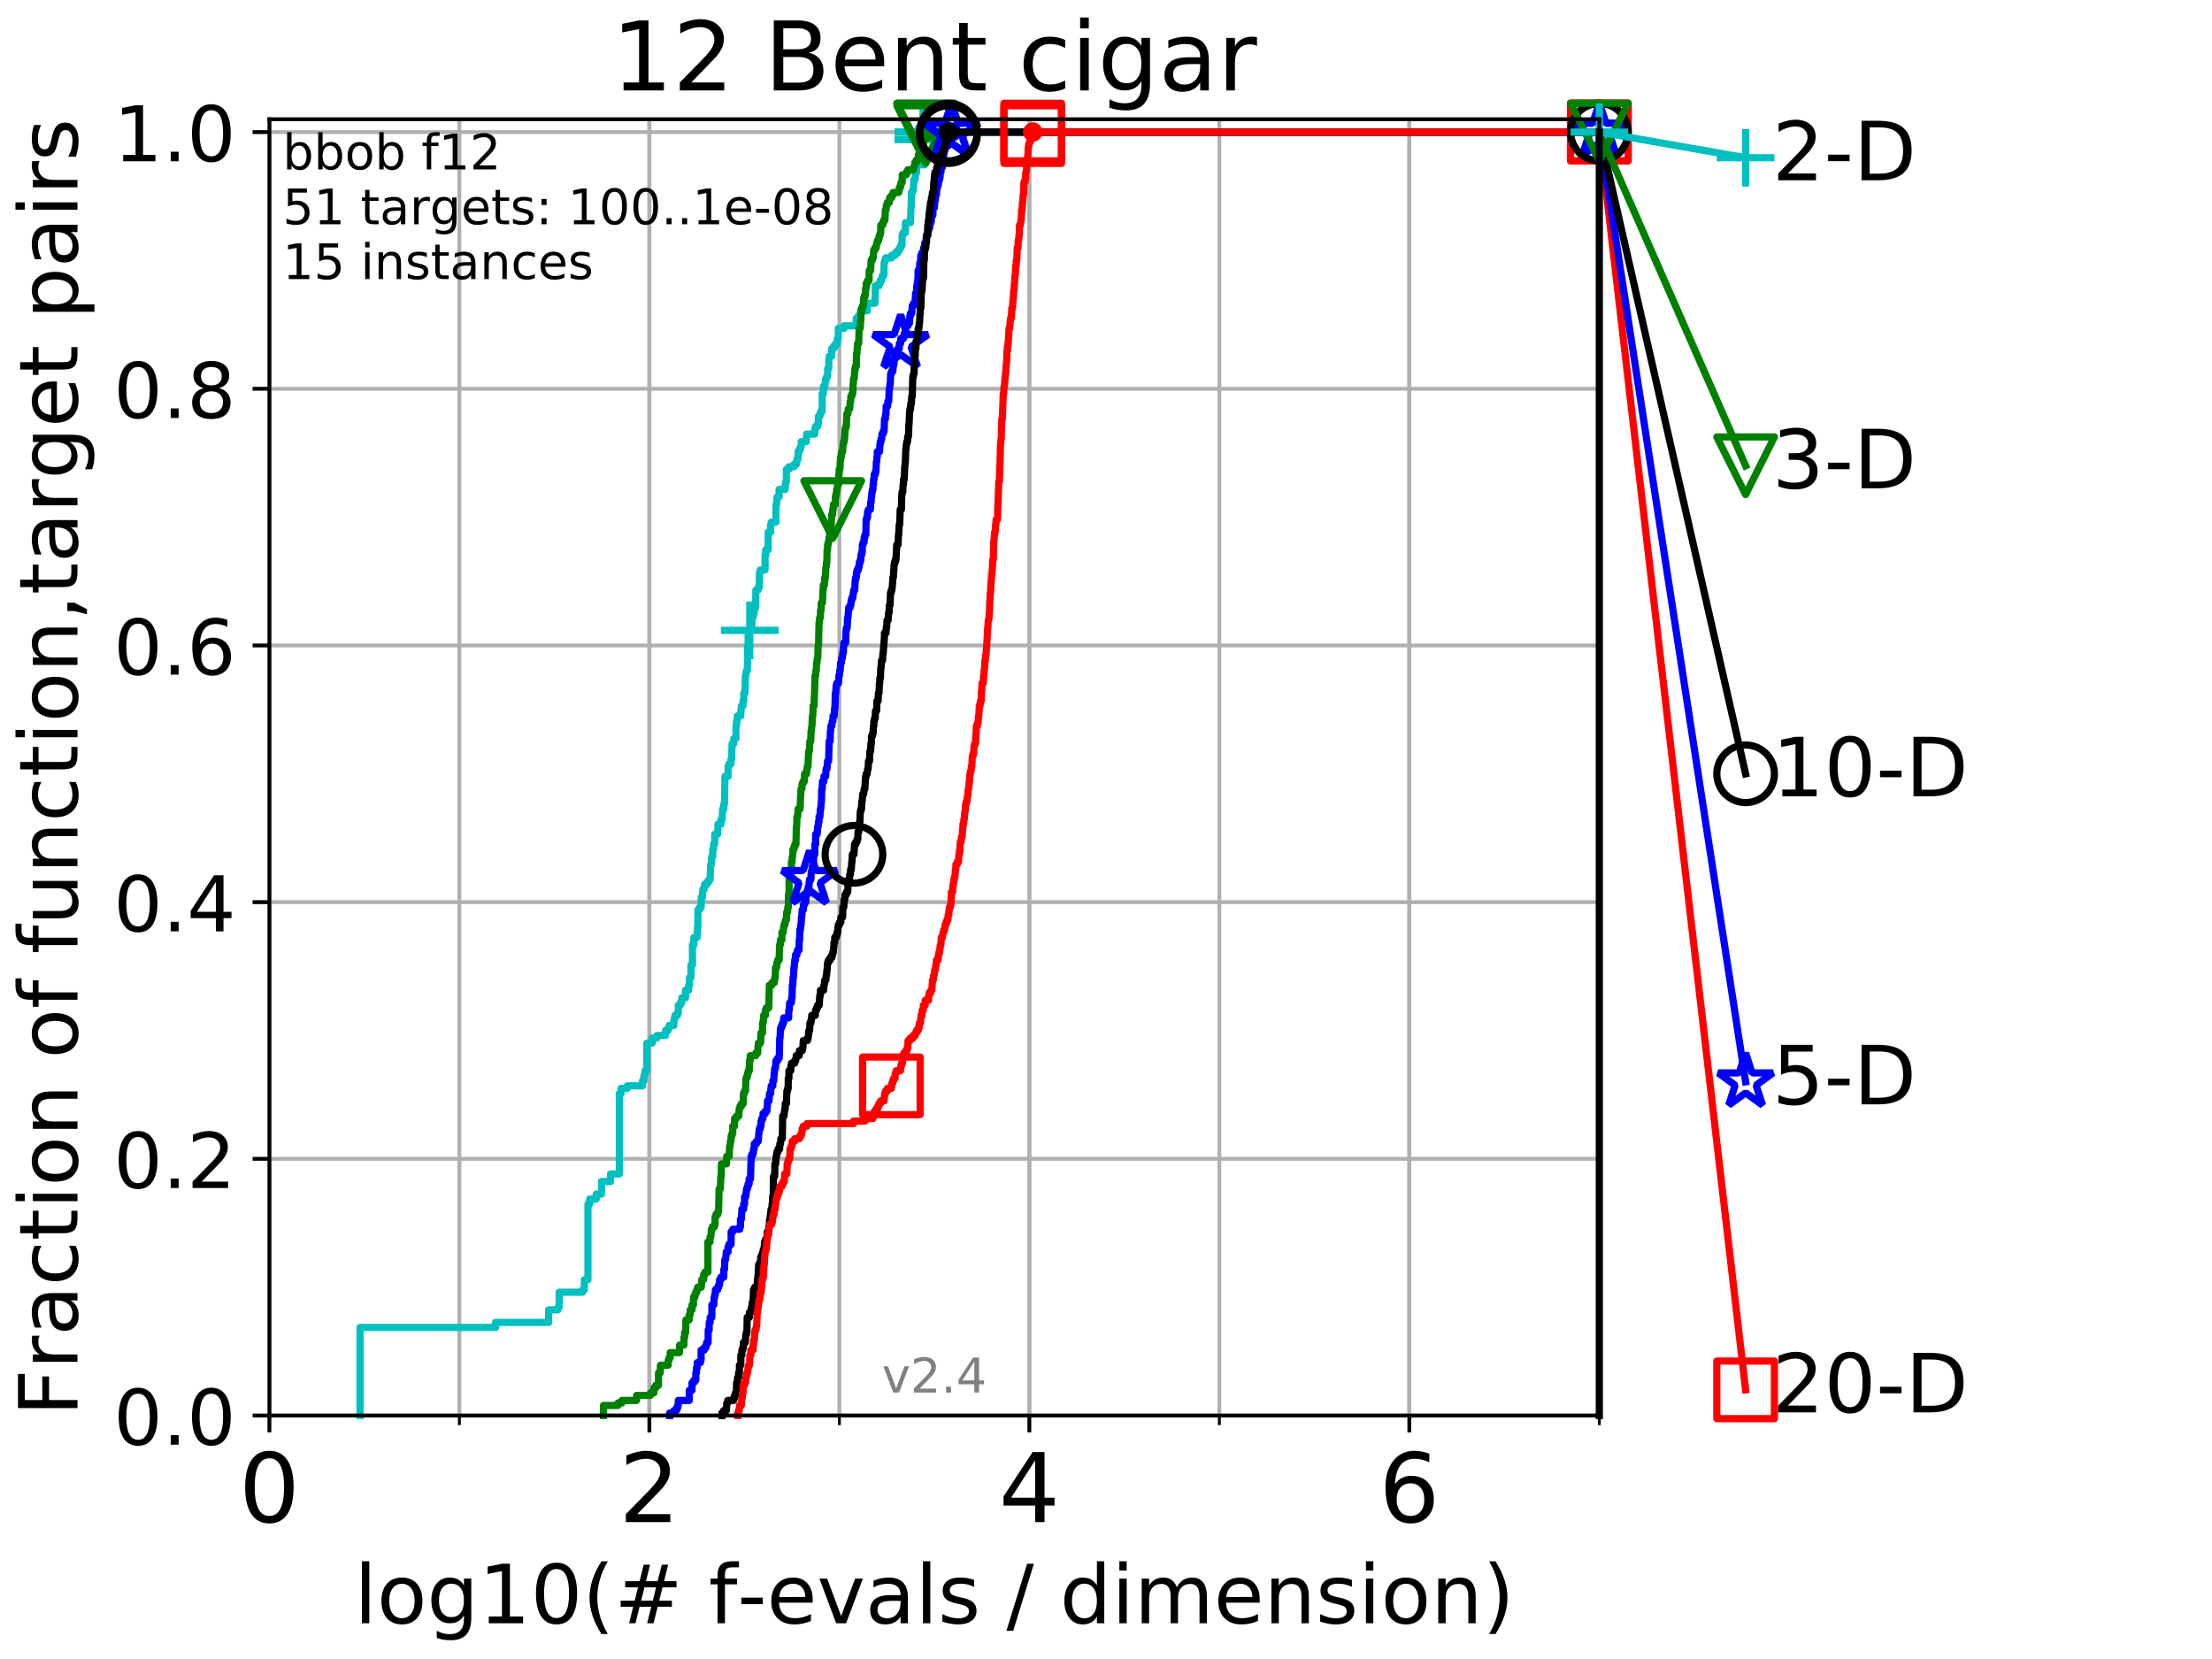 <?xml version="1.0" encoding="utf-8" standalone="no"?>
<!DOCTYPE svg PUBLIC "-//W3C//DTD SVG 1.1//EN"
  "http://www.w3.org/Graphics/SVG/1.1/DTD/svg11.dtd">
<!-- Created with matplotlib (http://matplotlib.org/) -->
<svg height="345.6pt" version="1.1" viewBox="0 0 460.8 345.6" width="460.8pt" xmlns="http://www.w3.org/2000/svg" xmlns:xlink="http://www.w3.org/1999/xlink">
 <defs>
  <style type="text/css">
*{stroke-linecap:butt;stroke-linejoin:round;}
  </style>
 </defs>
 <g id="figure_1">
  <g id="patch_1">
   <path d="M 0 345.6 
L 460.8 345.6 
L 460.8 0 
L 0 0 
z
" style="fill:#ffffff;"/>
  </g>
  <g id="axes_1">
   <g id="patch_2">
    <path d="M 56.12 294.88 
L 333.168 294.88 
L 333.168 24.84 
L 56.12 24.84 
z
" style="fill:#ffffff;"/>
   </g>
   <g id="matplotlib.axis_1">
    <g id="xtick_1">
     <g id="line2d_1">
      <path clip-path="url(#pb0a83676d8)" d="M 56.12 294.88 
L 56.12 24.84 
" style="fill:none;stroke:#b0b0b0;stroke-linecap:square;stroke-width:0.8;"/>
     </g>
     <g id="line2d_2">
      <defs>
       <path d="M 0 0 
L 0 3.5 
" id="mf61333df22" style="stroke:#000000;stroke-width:0.8;"/>
      </defs>
      <g>
       <use style="stroke:#000000;stroke-width:0.8;" x="56.12" xlink:href="#mf61333df22" y="294.88"/>
      </g>
     </g>
     <g id="text_1">
      <!-- 0 -->
      <defs>
       <path d="M 31.781 66.406 
Q 24.172 66.406 20.328 58.906 
Q 16.5 51.422 16.5 36.375 
Q 16.5 21.391 20.328 13.891 
Q 24.172 6.391 31.781 6.391 
Q 39.453 6.391 43.281 13.891 
Q 47.125 21.391 47.125 36.375 
Q 47.125 51.422 43.281 58.906 
Q 39.453 66.406 31.781 66.406 
z
M 31.781 74.219 
Q 44.047 74.219 50.516 64.516 
Q 56.984 54.828 56.984 36.375 
Q 56.984 17.969 50.516 8.266 
Q 44.047 -1.422 31.781 -1.422 
Q 19.531 -1.422 13.062 8.266 
Q 6.594 17.969 6.594 36.375 
Q 6.594 54.828 13.062 64.516 
Q 19.531 74.219 31.781 74.219 
z
" id="DejaVuSans-30"/>
      </defs>
      <g transform="translate(49.758 317.077)scale(0.2 -0.2)">
       <use xlink:href="#DejaVuSans-30"/>
      </g>
     </g>
    </g>
    <g id="xtick_2">
     <g id="line2d_3">
      <path clip-path="url(#pb0a83676d8)" d="M 135.277 294.88 
L 135.277 24.84 
" style="fill:none;stroke:#b0b0b0;stroke-linecap:square;stroke-width:0.8;"/>
     </g>
     <g id="line2d_4">
      <g>
       <use style="stroke:#000000;stroke-width:0.8;" x="135.277" xlink:href="#mf61333df22" y="294.88"/>
      </g>
     </g>
     <g id="text_2">
      <!-- 2 -->
      <defs>
       <path d="M 19.188 8.297 
L 53.609 8.297 
L 53.609 0 
L 7.328 0 
L 7.328 8.297 
Q 12.938 14.109 22.625 23.891 
Q 32.328 33.688 34.812 36.531 
Q 39.547 41.844 41.422 45.531 
Q 43.312 49.219 43.312 52.781 
Q 43.312 58.594 39.234 62.25 
Q 35.156 65.922 28.609 65.922 
Q 23.969 65.922 18.812 64.312 
Q 13.672 62.703 7.812 59.422 
L 7.812 69.391 
Q 13.766 71.781 18.938 73 
Q 24.125 74.219 28.422 74.219 
Q 39.75 74.219 46.484 68.547 
Q 53.219 62.891 53.219 53.422 
Q 53.219 48.922 51.531 44.891 
Q 49.859 40.875 45.406 35.406 
Q 44.188 33.984 37.641 27.219 
Q 31.109 20.453 19.188 8.297 
z
" id="DejaVuSans-32"/>
      </defs>
      <g transform="translate(128.914 317.077)scale(0.2 -0.2)">
       <use xlink:href="#DejaVuSans-32"/>
      </g>
     </g>
    </g>
    <g id="xtick_3">
     <g id="line2d_5">
      <path clip-path="url(#pb0a83676d8)" d="M 214.433 294.88 
L 214.433 24.84 
" style="fill:none;stroke:#b0b0b0;stroke-linecap:square;stroke-width:0.8;"/>
     </g>
     <g id="line2d_6">
      <g>
       <use style="stroke:#000000;stroke-width:0.8;" x="214.433" xlink:href="#mf61333df22" y="294.88"/>
      </g>
     </g>
     <g id="text_3">
      <!-- 4 -->
      <defs>
       <path d="M 37.797 64.312 
L 12.891 25.391 
L 37.797 25.391 
z
M 35.203 72.906 
L 47.609 72.906 
L 47.609 25.391 
L 58.016 25.391 
L 58.016 17.188 
L 47.609 17.188 
L 47.609 0 
L 37.797 0 
L 37.797 17.188 
L 4.891 17.188 
L 4.891 26.703 
z
" id="DejaVuSans-34"/>
      </defs>
      <g transform="translate(208.071 317.077)scale(0.2 -0.2)">
       <use xlink:href="#DejaVuSans-34"/>
      </g>
     </g>
    </g>
    <g id="xtick_4">
     <g id="line2d_7">
      <path clip-path="url(#pb0a83676d8)" d="M 293.59 294.88 
L 293.59 24.84 
" style="fill:none;stroke:#b0b0b0;stroke-linecap:square;stroke-width:0.8;"/>
     </g>
     <g id="line2d_8">
      <g>
       <use style="stroke:#000000;stroke-width:0.8;" x="293.59" xlink:href="#mf61333df22" y="294.88"/>
      </g>
     </g>
     <g id="text_4">
      <!-- 6 -->
      <defs>
       <path d="M 33.016 40.375 
Q 26.375 40.375 22.484 35.828 
Q 18.609 31.297 18.609 23.391 
Q 18.609 15.531 22.484 10.953 
Q 26.375 6.391 33.016 6.391 
Q 39.656 6.391 43.531 10.953 
Q 47.406 15.531 47.406 23.391 
Q 47.406 31.297 43.531 35.828 
Q 39.656 40.375 33.016 40.375 
z
M 52.594 71.297 
L 52.594 62.312 
Q 48.875 64.062 45.094 64.984 
Q 41.312 65.922 37.594 65.922 
Q 27.828 65.922 22.672 59.328 
Q 17.531 52.734 16.797 39.406 
Q 19.672 43.656 24.016 45.922 
Q 28.375 48.188 33.594 48.188 
Q 44.578 48.188 50.953 41.516 
Q 57.328 34.859 57.328 23.391 
Q 57.328 12.156 50.688 5.359 
Q 44.047 -1.422 33.016 -1.422 
Q 20.359 -1.422 13.672 8.266 
Q 6.984 17.969 6.984 36.375 
Q 6.984 53.656 15.188 63.938 
Q 23.391 74.219 37.203 74.219 
Q 40.922 74.219 44.703 73.484 
Q 48.484 72.75 52.594 71.297 
z
" id="DejaVuSans-36"/>
      </defs>
      <g transform="translate(287.227 317.077)scale(0.2 -0.2)">
       <use xlink:href="#DejaVuSans-36"/>
      </g>
     </g>
    </g>
    <g id="xtick_5">
     <g id="line2d_9">
      <path clip-path="url(#pb0a83676d8)" d="M 56.12 294.88 
L 56.12 24.84 
" style="fill:none;stroke:#b0b0b0;stroke-linecap:square;stroke-width:0.8;"/>
     </g>
     <g id="line2d_10">
      <defs>
       <path d="M 0 0 
L 0 2 
" id="m4d005f4485" style="stroke:#000000;stroke-width:0.6;"/>
      </defs>
      <g>
       <use style="stroke:#000000;stroke-width:0.6;" x="56.12" xlink:href="#m4d005f4485" y="294.88"/>
      </g>
     </g>
    </g>
    <g id="xtick_6">
     <g id="line2d_11">
      <path clip-path="url(#pb0a83676d8)" d="M 95.698 294.88 
L 95.698 24.84 
" style="fill:none;stroke:#b0b0b0;stroke-linecap:square;stroke-width:0.8;"/>
     </g>
     <g id="line2d_12">
      <g>
       <use style="stroke:#000000;stroke-width:0.6;" x="95.698" xlink:href="#m4d005f4485" y="294.88"/>
      </g>
     </g>
    </g>
    <g id="xtick_7">
     <g id="line2d_13">
      <path clip-path="url(#pb0a83676d8)" d="M 135.277 294.88 
L 135.277 24.84 
" style="fill:none;stroke:#b0b0b0;stroke-linecap:square;stroke-width:0.8;"/>
     </g>
     <g id="line2d_14">
      <g>
       <use style="stroke:#000000;stroke-width:0.6;" x="135.277" xlink:href="#m4d005f4485" y="294.88"/>
      </g>
     </g>
    </g>
    <g id="xtick_8">
     <g id="line2d_15">
      <path clip-path="url(#pb0a83676d8)" d="M 174.855 294.88 
L 174.855 24.84 
" style="fill:none;stroke:#b0b0b0;stroke-linecap:square;stroke-width:0.8;"/>
     </g>
     <g id="line2d_16">
      <g>
       <use style="stroke:#000000;stroke-width:0.6;" x="174.855" xlink:href="#m4d005f4485" y="294.88"/>
      </g>
     </g>
    </g>
    <g id="xtick_9">
     <g id="line2d_17">
      <path clip-path="url(#pb0a83676d8)" d="M 214.433 294.88 
L 214.433 24.84 
" style="fill:none;stroke:#b0b0b0;stroke-linecap:square;stroke-width:0.8;"/>
     </g>
     <g id="line2d_18">
      <g>
       <use style="stroke:#000000;stroke-width:0.6;" x="214.433" xlink:href="#m4d005f4485" y="294.88"/>
      </g>
     </g>
    </g>
    <g id="xtick_10">
     <g id="line2d_19">
      <path clip-path="url(#pb0a83676d8)" d="M 254.011 294.88 
L 254.011 24.84 
" style="fill:none;stroke:#b0b0b0;stroke-linecap:square;stroke-width:0.8;"/>
     </g>
     <g id="line2d_20">
      <g>
       <use style="stroke:#000000;stroke-width:0.6;" x="254.011" xlink:href="#m4d005f4485" y="294.88"/>
      </g>
     </g>
    </g>
    <g id="xtick_11">
     <g id="line2d_21">
      <path clip-path="url(#pb0a83676d8)" d="M 293.59 294.88 
L 293.59 24.84 
" style="fill:none;stroke:#b0b0b0;stroke-linecap:square;stroke-width:0.8;"/>
     </g>
     <g id="line2d_22">
      <g>
       <use style="stroke:#000000;stroke-width:0.6;" x="293.59" xlink:href="#m4d005f4485" y="294.88"/>
      </g>
     </g>
    </g>
    <g id="xtick_12">
     <g id="line2d_23">
      <path clip-path="url(#pb0a83676d8)" d="M 333.168 294.88 
L 333.168 24.84 
" style="fill:none;stroke:#b0b0b0;stroke-linecap:square;stroke-width:0.8;"/>
     </g>
     <g id="line2d_24">
      <g>
       <use style="stroke:#000000;stroke-width:0.6;" x="333.168" xlink:href="#m4d005f4485" y="294.88"/>
      </g>
     </g>
    </g>
    <g id="text_5">
     <!-- log10(# f-evals / dimension) -->
     <defs>
      <path d="M 9.422 75.984 
L 18.406 75.984 
L 18.406 0 
L 9.422 0 
z
" id="DejaVuSans-6c"/>
      <path d="M 30.609 48.391 
Q 23.391 48.391 19.188 42.75 
Q 14.984 37.109 14.984 27.297 
Q 14.984 17.484 19.156 11.844 
Q 23.344 6.203 30.609 6.203 
Q 37.797 6.203 41.984 11.859 
Q 46.188 17.531 46.188 27.297 
Q 46.188 37.016 41.984 42.703 
Q 37.797 48.391 30.609 48.391 
z
M 30.609 56 
Q 42.328 56 49.016 48.375 
Q 55.719 40.766 55.719 27.297 
Q 55.719 13.875 49.016 6.219 
Q 42.328 -1.422 30.609 -1.422 
Q 18.844 -1.422 12.172 6.219 
Q 5.516 13.875 5.516 27.297 
Q 5.516 40.766 12.172 48.375 
Q 18.844 56 30.609 56 
z
" id="DejaVuSans-6f"/>
      <path d="M 45.406 27.984 
Q 45.406 37.75 41.375 43.109 
Q 37.359 48.484 30.078 48.484 
Q 22.859 48.484 18.828 43.109 
Q 14.797 37.75 14.797 27.984 
Q 14.797 18.266 18.828 12.891 
Q 22.859 7.516 30.078 7.516 
Q 37.359 7.516 41.375 12.891 
Q 45.406 18.266 45.406 27.984 
z
M 54.391 6.781 
Q 54.391 -7.172 48.188 -13.984 
Q 42 -20.797 29.203 -20.797 
Q 24.469 -20.797 20.266 -20.094 
Q 16.062 -19.391 12.109 -17.922 
L 12.109 -9.188 
Q 16.062 -11.328 19.922 -12.344 
Q 23.781 -13.375 27.781 -13.375 
Q 36.625 -13.375 41.016 -8.766 
Q 45.406 -4.156 45.406 5.172 
L 45.406 9.625 
Q 42.625 4.781 38.281 2.391 
Q 33.938 0 27.875 0 
Q 17.828 0 11.672 7.656 
Q 5.516 15.328 5.516 27.984 
Q 5.516 40.672 11.672 48.328 
Q 17.828 56 27.875 56 
Q 33.938 56 38.281 53.609 
Q 42.625 51.219 45.406 46.391 
L 45.406 54.688 
L 54.391 54.688 
z
" id="DejaVuSans-67"/>
      <path d="M 12.406 8.297 
L 28.516 8.297 
L 28.516 63.922 
L 10.984 60.406 
L 10.984 69.391 
L 28.422 72.906 
L 38.281 72.906 
L 38.281 8.297 
L 54.391 8.297 
L 54.391 0 
L 12.406 0 
z
" id="DejaVuSans-31"/>
      <path d="M 31 75.875 
Q 24.469 64.656 21.281 53.656 
Q 18.109 42.672 18.109 31.391 
Q 18.109 20.125 21.312 9.062 
Q 24.516 -2 31 -13.188 
L 23.188 -13.188 
Q 15.875 -1.703 12.234 9.375 
Q 8.594 20.453 8.594 31.391 
Q 8.594 42.281 12.203 53.312 
Q 15.828 64.359 23.188 75.875 
z
" id="DejaVuSans-28"/>
      <path d="M 51.125 44 
L 36.922 44 
L 32.812 27.688 
L 47.125 27.688 
z
M 43.797 71.781 
L 38.719 51.516 
L 52.984 51.516 
L 58.109 71.781 
L 65.922 71.781 
L 60.891 51.516 
L 76.125 51.516 
L 76.125 44 
L 58.984 44 
L 54.984 27.688 
L 70.516 27.688 
L 70.516 20.219 
L 53.078 20.219 
L 48 0 
L 40.188 0 
L 45.219 20.219 
L 30.906 20.219 
L 25.875 0 
L 18.016 0 
L 23.094 20.219 
L 7.719 20.219 
L 7.719 27.688 
L 24.906 27.688 
L 29 44 
L 13.281 44 
L 13.281 51.516 
L 30.906 51.516 
L 35.891 71.781 
z
" id="DejaVuSans-23"/>
      <path id="DejaVuSans-20"/>
      <path d="M 37.109 75.984 
L 37.109 68.5 
L 28.516 68.5 
Q 23.688 68.5 21.797 66.547 
Q 19.922 64.594 19.922 59.516 
L 19.922 54.688 
L 34.719 54.688 
L 34.719 47.703 
L 19.922 47.703 
L 19.922 0 
L 10.891 0 
L 10.891 47.703 
L 2.297 47.703 
L 2.297 54.688 
L 10.891 54.688 
L 10.891 58.5 
Q 10.891 67.625 15.141 71.797 
Q 19.391 75.984 28.609 75.984 
z
" id="DejaVuSans-66"/>
      <path d="M 4.891 31.391 
L 31.203 31.391 
L 31.203 23.391 
L 4.891 23.391 
z
" id="DejaVuSans-2d"/>
      <path d="M 56.203 29.594 
L 56.203 25.203 
L 14.891 25.203 
Q 15.484 15.922 20.484 11.062 
Q 25.484 6.203 34.422 6.203 
Q 39.594 6.203 44.453 7.469 
Q 49.312 8.734 54.109 11.281 
L 54.109 2.781 
Q 49.266 0.734 44.188 -0.344 
Q 39.109 -1.422 33.891 -1.422 
Q 20.797 -1.422 13.156 6.188 
Q 5.516 13.812 5.516 26.812 
Q 5.516 40.234 12.766 48.109 
Q 20.016 56 32.328 56 
Q 43.359 56 49.781 48.891 
Q 56.203 41.797 56.203 29.594 
z
M 47.219 32.234 
Q 47.125 39.594 43.094 43.984 
Q 39.062 48.391 32.422 48.391 
Q 24.906 48.391 20.391 44.141 
Q 15.875 39.891 15.188 32.172 
z
" id="DejaVuSans-65"/>
      <path d="M 2.984 54.688 
L 12.5 54.688 
L 29.594 8.797 
L 46.688 54.688 
L 56.203 54.688 
L 35.688 0 
L 23.484 0 
z
" id="DejaVuSans-76"/>
      <path d="M 34.281 27.484 
Q 23.391 27.484 19.188 25 
Q 14.984 22.516 14.984 16.5 
Q 14.984 11.719 18.141 8.906 
Q 21.297 6.109 26.703 6.109 
Q 34.188 6.109 38.703 11.406 
Q 43.219 16.703 43.219 25.484 
L 43.219 27.484 
z
M 52.203 31.203 
L 52.203 0 
L 43.219 0 
L 43.219 8.297 
Q 40.141 3.328 35.547 0.953 
Q 30.953 -1.422 24.312 -1.422 
Q 15.922 -1.422 10.953 3.297 
Q 6 8.016 6 15.922 
Q 6 25.141 12.172 29.828 
Q 18.359 34.516 30.609 34.516 
L 43.219 34.516 
L 43.219 35.406 
Q 43.219 41.609 39.141 45 
Q 35.062 48.391 27.688 48.391 
Q 23 48.391 18.547 47.266 
Q 14.109 46.141 10.016 43.891 
L 10.016 52.203 
Q 14.938 54.109 19.578 55.047 
Q 24.219 56 28.609 56 
Q 40.484 56 46.344 49.844 
Q 52.203 43.703 52.203 31.203 
z
" id="DejaVuSans-61"/>
      <path d="M 44.281 53.078 
L 44.281 44.578 
Q 40.484 46.531 36.375 47.5 
Q 32.281 48.484 27.875 48.484 
Q 21.188 48.484 17.844 46.438 
Q 14.5 44.391 14.5 40.281 
Q 14.5 37.156 16.891 35.375 
Q 19.281 33.594 26.516 31.984 
L 29.594 31.297 
Q 39.156 29.25 43.188 25.516 
Q 47.219 21.781 47.219 15.094 
Q 47.219 7.469 41.188 3.016 
Q 35.156 -1.422 24.609 -1.422 
Q 20.219 -1.422 15.453 -0.562 
Q 10.688 0.297 5.422 2 
L 5.422 11.281 
Q 10.406 8.688 15.234 7.391 
Q 20.062 6.109 24.812 6.109 
Q 31.156 6.109 34.562 8.281 
Q 37.984 10.453 37.984 14.406 
Q 37.984 18.062 35.516 20.016 
Q 33.062 21.969 24.703 23.781 
L 21.578 24.516 
Q 13.234 26.266 9.516 29.906 
Q 5.812 33.547 5.812 39.891 
Q 5.812 47.609 11.281 51.797 
Q 16.75 56 26.812 56 
Q 31.781 56 36.172 55.266 
Q 40.578 54.547 44.281 53.078 
z
" id="DejaVuSans-73"/>
      <path d="M 25.391 72.906 
L 33.688 72.906 
L 8.297 -9.281 
L 0 -9.281 
z
" id="DejaVuSans-2f"/>
      <path d="M 45.406 46.391 
L 45.406 75.984 
L 54.391 75.984 
L 54.391 0 
L 45.406 0 
L 45.406 8.203 
Q 42.578 3.328 38.25 0.953 
Q 33.938 -1.422 27.875 -1.422 
Q 17.969 -1.422 11.734 6.484 
Q 5.516 14.406 5.516 27.297 
Q 5.516 40.188 11.734 48.094 
Q 17.969 56 27.875 56 
Q 33.938 56 38.25 53.625 
Q 42.578 51.266 45.406 46.391 
z
M 14.797 27.297 
Q 14.797 17.391 18.875 11.75 
Q 22.953 6.109 30.078 6.109 
Q 37.203 6.109 41.297 11.75 
Q 45.406 17.391 45.406 27.297 
Q 45.406 37.203 41.297 42.844 
Q 37.203 48.484 30.078 48.484 
Q 22.953 48.484 18.875 42.844 
Q 14.797 37.203 14.797 27.297 
z
" id="DejaVuSans-64"/>
      <path d="M 9.422 54.688 
L 18.406 54.688 
L 18.406 0 
L 9.422 0 
z
M 9.422 75.984 
L 18.406 75.984 
L 18.406 64.594 
L 9.422 64.594 
z
" id="DejaVuSans-69"/>
      <path d="M 52 44.188 
Q 55.375 50.25 60.062 53.125 
Q 64.75 56 71.094 56 
Q 79.641 56 84.281 50.016 
Q 88.922 44.047 88.922 33.016 
L 88.922 0 
L 79.891 0 
L 79.891 32.719 
Q 79.891 40.578 77.094 44.375 
Q 74.312 48.188 68.609 48.188 
Q 61.625 48.188 57.562 43.547 
Q 53.516 38.922 53.516 30.906 
L 53.516 0 
L 44.484 0 
L 44.484 32.719 
Q 44.484 40.625 41.703 44.406 
Q 38.922 48.188 33.109 48.188 
Q 26.219 48.188 22.156 43.531 
Q 18.109 38.875 18.109 30.906 
L 18.109 0 
L 9.078 0 
L 9.078 54.688 
L 18.109 54.688 
L 18.109 46.188 
Q 21.188 51.219 25.484 53.609 
Q 29.781 56 35.688 56 
Q 41.656 56 45.828 52.969 
Q 50 49.953 52 44.188 
z
" id="DejaVuSans-6d"/>
      <path d="M 54.891 33.016 
L 54.891 0 
L 45.906 0 
L 45.906 32.719 
Q 45.906 40.484 42.875 44.328 
Q 39.844 48.188 33.797 48.188 
Q 26.516 48.188 22.312 43.547 
Q 18.109 38.922 18.109 30.906 
L 18.109 0 
L 9.078 0 
L 9.078 54.688 
L 18.109 54.688 
L 18.109 46.188 
Q 21.344 51.125 25.703 53.562 
Q 30.078 56 35.797 56 
Q 45.219 56 50.047 50.172 
Q 54.891 44.344 54.891 33.016 
z
" id="DejaVuSans-6e"/>
      <path d="M 8.016 75.875 
L 15.828 75.875 
Q 23.141 64.359 26.781 53.312 
Q 30.422 42.281 30.422 31.391 
Q 30.422 20.453 26.781 9.375 
Q 23.141 -1.703 15.828 -13.188 
L 8.016 -13.188 
Q 14.5 -2 17.703 9.062 
Q 20.906 20.125 20.906 31.391 
Q 20.906 42.672 17.703 53.656 
Q 14.5 64.656 8.016 75.875 
z
" id="DejaVuSans-29"/>
     </defs>
     <g transform="translate(73.803 338.154)scale(0.17 -0.17)">
      <use xlink:href="#DejaVuSans-6c"/>
      <use x="27.783" xlink:href="#DejaVuSans-6f"/>
      <use x="88.965" xlink:href="#DejaVuSans-67"/>
      <use x="152.441" xlink:href="#DejaVuSans-31"/>
      <use x="216.064" xlink:href="#DejaVuSans-30"/>
      <use x="279.688" xlink:href="#DejaVuSans-28"/>
      <use x="318.701" xlink:href="#DejaVuSans-23"/>
      <use x="402.49" xlink:href="#DejaVuSans-20"/>
      <use x="434.277" xlink:href="#DejaVuSans-66"/>
      <use x="469.404" xlink:href="#DejaVuSans-2d"/>
      <use x="505.488" xlink:href="#DejaVuSans-65"/>
      <use x="567.012" xlink:href="#DejaVuSans-76"/>
      <use x="626.191" xlink:href="#DejaVuSans-61"/>
      <use x="687.471" xlink:href="#DejaVuSans-6c"/>
      <use x="715.254" xlink:href="#DejaVuSans-73"/>
      <use x="767.354" xlink:href="#DejaVuSans-20"/>
      <use x="799.141" xlink:href="#DejaVuSans-2f"/>
      <use x="832.832" xlink:href="#DejaVuSans-20"/>
      <use x="864.619" xlink:href="#DejaVuSans-64"/>
      <use x="928.096" xlink:href="#DejaVuSans-69"/>
      <use x="955.879" xlink:href="#DejaVuSans-6d"/>
      <use x="1053.291" xlink:href="#DejaVuSans-65"/>
      <use x="1114.814" xlink:href="#DejaVuSans-6e"/>
      <use x="1178.193" xlink:href="#DejaVuSans-73"/>
      <use x="1230.293" xlink:href="#DejaVuSans-69"/>
      <use x="1258.076" xlink:href="#DejaVuSans-6f"/>
      <use x="1319.258" xlink:href="#DejaVuSans-6e"/>
      <use x="1382.637" xlink:href="#DejaVuSans-29"/>
     </g>
    </g>
   </g>
   <g id="matplotlib.axis_2">
    <g id="ytick_1">
     <g id="line2d_25">
      <path clip-path="url(#pb0a83676d8)" d="M 56.12 294.88 
L 333.168 294.88 
" style="fill:none;stroke:#b0b0b0;stroke-linecap:square;stroke-width:0.8;"/>
     </g>
     <g id="line2d_26">
      <defs>
       <path d="M 0 0 
L -3.5 0 
" id="m0c794469d2" style="stroke:#000000;stroke-width:0.8;"/>
      </defs>
      <g>
       <use style="stroke:#000000;stroke-width:0.8;" x="56.12" xlink:href="#m0c794469d2" y="294.88"/>
      </g>
     </g>
     <g id="text_6">
      <!-- 0.0 -->
      <defs>
       <path d="M 10.688 12.406 
L 21 12.406 
L 21 0 
L 10.688 0 
z
" id="DejaVuSans-2e"/>
      </defs>
      <g transform="translate(23.675 300.959)scale(0.16 -0.16)">
       <use xlink:href="#DejaVuSans-30"/>
       <use x="63.623" xlink:href="#DejaVuSans-2e"/>
       <use x="95.41" xlink:href="#DejaVuSans-30"/>
      </g>
     </g>
    </g>
    <g id="ytick_2">
     <g id="line2d_27">
      <path clip-path="url(#pb0a83676d8)" d="M 56.12 241.407 
L 333.168 241.407 
" style="fill:none;stroke:#b0b0b0;stroke-linecap:square;stroke-width:0.8;"/>
     </g>
     <g id="line2d_28">
      <g>
       <use style="stroke:#000000;stroke-width:0.8;" x="56.12" xlink:href="#m0c794469d2" y="241.407"/>
      </g>
     </g>
     <g id="text_7">
      <!-- 0.2 -->
      <g transform="translate(23.675 247.485)scale(0.16 -0.16)">
       <use xlink:href="#DejaVuSans-30"/>
       <use x="63.623" xlink:href="#DejaVuSans-2e"/>
       <use x="95.41" xlink:href="#DejaVuSans-32"/>
      </g>
     </g>
    </g>
    <g id="ytick_3">
     <g id="line2d_29">
      <path clip-path="url(#pb0a83676d8)" d="M 56.12 187.933 
L 333.168 187.933 
" style="fill:none;stroke:#b0b0b0;stroke-linecap:square;stroke-width:0.8;"/>
     </g>
     <g id="line2d_30">
      <g>
       <use style="stroke:#000000;stroke-width:0.8;" x="56.12" xlink:href="#m0c794469d2" y="187.933"/>
      </g>
     </g>
     <g id="text_8">
      <!-- 0.4 -->
      <g transform="translate(23.675 194.012)scale(0.16 -0.16)">
       <use xlink:href="#DejaVuSans-30"/>
       <use x="63.623" xlink:href="#DejaVuSans-2e"/>
       <use x="95.41" xlink:href="#DejaVuSans-34"/>
      </g>
     </g>
    </g>
    <g id="ytick_4">
     <g id="line2d_31">
      <path clip-path="url(#pb0a83676d8)" d="M 56.12 134.46 
L 333.168 134.46 
" style="fill:none;stroke:#b0b0b0;stroke-linecap:square;stroke-width:0.8;"/>
     </g>
     <g id="line2d_32">
      <g>
       <use style="stroke:#000000;stroke-width:0.8;" x="56.12" xlink:href="#m0c794469d2" y="134.46"/>
      </g>
     </g>
     <g id="text_9">
      <!-- 0.6 -->
      <g transform="translate(23.675 140.539)scale(0.16 -0.16)">
       <use xlink:href="#DejaVuSans-30"/>
       <use x="63.623" xlink:href="#DejaVuSans-2e"/>
       <use x="95.41" xlink:href="#DejaVuSans-36"/>
      </g>
     </g>
    </g>
    <g id="ytick_5">
     <g id="line2d_33">
      <path clip-path="url(#pb0a83676d8)" d="M 56.12 80.987 
L 333.168 80.987 
" style="fill:none;stroke:#b0b0b0;stroke-linecap:square;stroke-width:0.8;"/>
     </g>
     <g id="line2d_34">
      <g>
       <use style="stroke:#000000;stroke-width:0.8;" x="56.12" xlink:href="#m0c794469d2" y="80.987"/>
      </g>
     </g>
     <g id="text_10">
      <!-- 0.8 -->
      <defs>
       <path d="M 31.781 34.625 
Q 24.75 34.625 20.719 30.859 
Q 16.703 27.094 16.703 20.516 
Q 16.703 13.922 20.719 10.156 
Q 24.75 6.391 31.781 6.391 
Q 38.812 6.391 42.859 10.172 
Q 46.922 13.969 46.922 20.516 
Q 46.922 27.094 42.891 30.859 
Q 38.875 34.625 31.781 34.625 
z
M 21.922 38.812 
Q 15.578 40.375 12.031 44.719 
Q 8.5 49.078 8.5 55.328 
Q 8.5 64.062 14.719 69.141 
Q 20.953 74.219 31.781 74.219 
Q 42.672 74.219 48.875 69.141 
Q 55.078 64.062 55.078 55.328 
Q 55.078 49.078 51.531 44.719 
Q 48 40.375 41.703 38.812 
Q 48.828 37.156 52.797 32.312 
Q 56.781 27.484 56.781 20.516 
Q 56.781 9.906 50.312 4.234 
Q 43.844 -1.422 31.781 -1.422 
Q 19.734 -1.422 13.25 4.234 
Q 6.781 9.906 6.781 20.516 
Q 6.781 27.484 10.781 32.312 
Q 14.797 37.156 21.922 38.812 
z
M 18.312 54.391 
Q 18.312 48.734 21.844 45.562 
Q 25.391 42.391 31.781 42.391 
Q 38.141 42.391 41.719 45.562 
Q 45.312 48.734 45.312 54.391 
Q 45.312 60.062 41.719 63.234 
Q 38.141 66.406 31.781 66.406 
Q 25.391 66.406 21.844 63.234 
Q 18.312 60.062 18.312 54.391 
z
" id="DejaVuSans-38"/>
      </defs>
      <g transform="translate(23.675 87.066)scale(0.16 -0.16)">
       <use xlink:href="#DejaVuSans-30"/>
       <use x="63.623" xlink:href="#DejaVuSans-2e"/>
       <use x="95.41" xlink:href="#DejaVuSans-38"/>
      </g>
     </g>
    </g>
    <g id="ytick_6">
     <g id="line2d_35">
      <path clip-path="url(#pb0a83676d8)" d="M 56.12 27.514 
L 333.168 27.514 
" style="fill:none;stroke:#b0b0b0;stroke-linecap:square;stroke-width:0.8;"/>
     </g>
     <g id="line2d_36">
      <g>
       <use style="stroke:#000000;stroke-width:0.8;" x="56.12" xlink:href="#m0c794469d2" y="27.514"/>
      </g>
     </g>
     <g id="text_11">
      <!-- 1.0 -->
      <g transform="translate(23.675 33.592)scale(0.16 -0.16)">
       <use xlink:href="#DejaVuSans-31"/>
       <use x="63.623" xlink:href="#DejaVuSans-2e"/>
       <use x="95.41" xlink:href="#DejaVuSans-30"/>
      </g>
     </g>
    </g>
    <g id="text_12">
     <!-- Fraction of function,target pairs -->
     <defs>
      <path d="M 9.812 72.906 
L 51.703 72.906 
L 51.703 64.594 
L 19.672 64.594 
L 19.672 43.109 
L 48.578 43.109 
L 48.578 34.812 
L 19.672 34.812 
L 19.672 0 
L 9.812 0 
z
" id="DejaVuSans-46"/>
      <path d="M 41.109 46.297 
Q 39.594 47.172 37.812 47.578 
Q 36.031 48 33.891 48 
Q 26.266 48 22.188 43.047 
Q 18.109 38.094 18.109 28.812 
L 18.109 0 
L 9.078 0 
L 9.078 54.688 
L 18.109 54.688 
L 18.109 46.188 
Q 20.953 51.172 25.484 53.578 
Q 30.031 56 36.531 56 
Q 37.453 56 38.578 55.875 
Q 39.703 55.766 41.062 55.516 
z
" id="DejaVuSans-72"/>
      <path d="M 48.781 52.594 
L 48.781 44.188 
Q 44.969 46.297 41.141 47.344 
Q 37.312 48.391 33.406 48.391 
Q 24.656 48.391 19.812 42.844 
Q 14.984 37.312 14.984 27.297 
Q 14.984 17.281 19.812 11.734 
Q 24.656 6.203 33.406 6.203 
Q 37.312 6.203 41.141 7.25 
Q 44.969 8.297 48.781 10.406 
L 48.781 2.094 
Q 45.016 0.344 40.984 -0.531 
Q 36.969 -1.422 32.422 -1.422 
Q 20.062 -1.422 12.781 6.344 
Q 5.516 14.109 5.516 27.297 
Q 5.516 40.672 12.859 48.328 
Q 20.219 56 33.016 56 
Q 37.156 56 41.109 55.141 
Q 45.062 54.297 48.781 52.594 
z
" id="DejaVuSans-63"/>
      <path d="M 18.312 70.219 
L 18.312 54.688 
L 36.812 54.688 
L 36.812 47.703 
L 18.312 47.703 
L 18.312 18.016 
Q 18.312 11.328 20.141 9.422 
Q 21.969 7.516 27.594 7.516 
L 36.812 7.516 
L 36.812 0 
L 27.594 0 
Q 17.188 0 13.234 3.875 
Q 9.281 7.766 9.281 18.016 
L 9.281 47.703 
L 2.688 47.703 
L 2.688 54.688 
L 9.281 54.688 
L 9.281 70.219 
z
" id="DejaVuSans-74"/>
      <path d="M 8.5 21.578 
L 8.5 54.688 
L 17.484 54.688 
L 17.484 21.922 
Q 17.484 14.156 20.5 10.266 
Q 23.531 6.391 29.594 6.391 
Q 36.859 6.391 41.078 11.031 
Q 45.312 15.672 45.312 23.688 
L 45.312 54.688 
L 54.297 54.688 
L 54.297 0 
L 45.312 0 
L 45.312 8.406 
Q 42.047 3.422 37.719 1 
Q 33.406 -1.422 27.688 -1.422 
Q 18.266 -1.422 13.375 4.438 
Q 8.5 10.297 8.5 21.578 
z
M 31.109 56 
z
" id="DejaVuSans-75"/>
      <path d="M 11.719 12.406 
L 22.016 12.406 
L 22.016 4 
L 14.016 -11.625 
L 7.719 -11.625 
L 11.719 4 
z
" id="DejaVuSans-2c"/>
      <path d="M 18.109 8.203 
L 18.109 -20.797 
L 9.078 -20.797 
L 9.078 54.688 
L 18.109 54.688 
L 18.109 46.391 
Q 20.953 51.266 25.266 53.625 
Q 29.594 56 35.594 56 
Q 45.562 56 51.781 48.094 
Q 58.016 40.188 58.016 27.297 
Q 58.016 14.406 51.781 6.484 
Q 45.562 -1.422 35.594 -1.422 
Q 29.594 -1.422 25.266 0.953 
Q 20.953 3.328 18.109 8.203 
z
M 48.688 27.297 
Q 48.688 37.203 44.609 42.844 
Q 40.531 48.484 33.406 48.484 
Q 26.266 48.484 22.188 42.844 
Q 18.109 37.203 18.109 27.297 
Q 18.109 17.391 22.188 11.75 
Q 26.266 6.109 33.406 6.109 
Q 40.531 6.109 44.609 11.75 
Q 48.688 17.391 48.688 27.297 
z
" id="DejaVuSans-70"/>
     </defs>
     <g transform="translate(16.14 294.999)rotate(-90)scale(0.17 -0.17)">
      <use xlink:href="#DejaVuSans-46"/>
      <use x="57.41" xlink:href="#DejaVuSans-72"/>
      <use x="98.523" xlink:href="#DejaVuSans-61"/>
      <use x="159.803" xlink:href="#DejaVuSans-63"/>
      <use x="214.783" xlink:href="#DejaVuSans-74"/>
      <use x="253.992" xlink:href="#DejaVuSans-69"/>
      <use x="281.775" xlink:href="#DejaVuSans-6f"/>
      <use x="342.957" xlink:href="#DejaVuSans-6e"/>
      <use x="406.336" xlink:href="#DejaVuSans-20"/>
      <use x="438.123" xlink:href="#DejaVuSans-6f"/>
      <use x="499.305" xlink:href="#DejaVuSans-66"/>
      <use x="534.51" xlink:href="#DejaVuSans-20"/>
      <use x="566.297" xlink:href="#DejaVuSans-66"/>
      <use x="601.502" xlink:href="#DejaVuSans-75"/>
      <use x="664.881" xlink:href="#DejaVuSans-6e"/>
      <use x="728.26" xlink:href="#DejaVuSans-63"/>
      <use x="783.24" xlink:href="#DejaVuSans-74"/>
      <use x="822.449" xlink:href="#DejaVuSans-69"/>
      <use x="850.232" xlink:href="#DejaVuSans-6f"/>
      <use x="911.414" xlink:href="#DejaVuSans-6e"/>
      <use x="974.793" xlink:href="#DejaVuSans-2c"/>
      <use x="1006.58" xlink:href="#DejaVuSans-74"/>
      <use x="1045.789" xlink:href="#DejaVuSans-61"/>
      <use x="1107.068" xlink:href="#DejaVuSans-72"/>
      <use x="1148.166" xlink:href="#DejaVuSans-67"/>
      <use x="1211.643" xlink:href="#DejaVuSans-65"/>
      <use x="1273.166" xlink:href="#DejaVuSans-74"/>
      <use x="1312.375" xlink:href="#DejaVuSans-20"/>
      <use x="1344.162" xlink:href="#DejaVuSans-70"/>
      <use x="1407.639" xlink:href="#DejaVuSans-61"/>
      <use x="1468.918" xlink:href="#DejaVuSans-69"/>
      <use x="1496.701" xlink:href="#DejaVuSans-72"/>
      <use x="1537.814" xlink:href="#DejaVuSans-73"/>
     </g>
    </g>
   </g>
   <g id="line2d_37">
    <defs>
     <path d="M 0 1.5 
C 0.398 1.5 0.779 1.342 1.061 1.061 
C 1.342 0.779 1.5 0.398 1.5 0 
C 1.5 -0.398 1.342 -0.779 1.061 -1.061 
C 0.779 -1.342 0.398 -1.5 0 -1.5 
C -0.398 -1.5 -0.779 -1.342 -1.061 -1.061 
C -1.342 -0.779 -1.5 -0.398 -1.5 0 
C -1.5 0.398 -1.342 0.779 -1.061 1.061 
C -0.779 1.342 -0.398 1.5 0 1.5 
z
" id="m25897fbff5" style="stroke:#00bfbf;"/>
    </defs>
    <g>
     <use style="fill:#00bfbf;stroke:#00bfbf;" x="192.346" xlink:href="#m25897fbff5" y="27.514"/>
     <use style="fill:#00bfbf;stroke:#00bfbf;" x="192.346" xlink:href="#m25897fbff5" y="27.514"/>
    </g>
   </g>
   <g id="line2d_38">
    <path d="M 75.004 294.88 
L 75.004 276.531 
L 103.231 276.531 
L 103.231 275.483 
L 114.293 275.483 
L 114.293 272.862 
L 116.22 272.862 
L 116.22 272.337 
L 116.479 272.337 
L 116.479 269.192 
L 121.359 269.192 
L 121.359 268.668 
L 121.741 268.668 
L 121.741 266.571 
L 122.481 266.571 
L 122.481 250.843 
L 122.839 250.843 
L 122.839 249.795 
L 124.201 249.795 
L 124.201 248.746 
L 125.31 248.746 
L 125.31 246.125 
L 127.198 246.125 
L 127.198 244.552 
L 129.023 244.552 
L 129.023 227.776 
L 129.39 227.776 
L 129.39 226.728 
L 130.672 226.728 
L 130.672 226.204 
L 133.843 226.204 
L 133.843 225.155 
L 134.121 225.155 
L 134.121 224.107 
L 134.304 224.107 
L 134.395 223.058 
L 134.753 223.058 
L 134.753 217.291 
L 135.868 217.291 
L 135.868 216.243 
L 136.837 216.243 
L 136.837 215.719 
L 138.624 215.719 
L 138.624 214.67 
L 139.181 214.67 
L 139.181 214.146 
L 139.385 214.146 
L 139.385 213.622 
L 140.371 213.622 
L 140.371 212.573 
L 140.499 212.573 
L 140.499 212.049 
L 140.625 212.049 
L 140.625 211.525 
L 141.121 211.525 
L 141.121 211 
L 141.304 211 
L 141.304 209.428 
L 141.722 209.428 
L 141.722 208.903 
L 142.015 208.903 
L 142.015 207.855 
L 142.81 207.855 
L 142.81 206.282 
L 143.462 206.282 
L 143.462 205.234 
L 143.622 205.234 
L 143.622 203.661 
L 143.936 203.661 
L 143.936 201.04 
L 144.245 201.04 
L 144.245 196.846 
L 144.548 196.846 
L 144.548 195.273 
L 145.236 195.273 
L 145.284 193.176 
L 145.38 193.176 
L 145.38 189.506 
L 145.758 189.506 
L 145.758 188.982 
L 146.081 188.982 
L 146.081 186.885 
L 146.354 186.885 
L 146.399 185.312 
L 146.667 185.312 
L 146.756 184.264 
L 147.277 184.264 
L 147.277 183.739 
L 147.657 183.739 
L 147.657 183.215 
L 147.947 183.215 
L 148.029 180.07 
L 148.233 180.07 
L 148.233 178.497 
L 148.474 178.497 
L 148.474 176.924 
L 148.633 176.924 
L 148.633 175.876 
L 148.868 175.876 
L 148.907 173.779 
L 149.518 173.779 
L 149.556 171.682 
L 150.217 171.682 
L 150.217 170.633 
L 150.432 170.633 
L 150.538 168.536 
L 150.784 168.536 
L 150.784 167.488 
L 150.923 167.488 
L 151.026 161.721 
L 151.667 161.721 
L 151.667 159.624 
L 151.865 159.624 
L 151.865 159.1 
L 152.285 159.1 
L 152.285 158.051 
L 152.413 158.051 
L 152.508 154.906 
L 152.851 154.906 
L 152.851 153.857 
L 153.309 153.857 
L 153.309 151.236 
L 153.429 151.236 
L 153.429 150.188 
L 153.577 150.188 
L 153.607 149.139 
L 154.303 149.139 
L 154.388 147.566 
L 154.444 147.566 
L 154.444 147.042 
L 154.779 147.042 
L 154.779 145.994 
L 154.944 145.994 
L 154.944 144.421 
L 155.189 144.421 
L 155.27 140.751 
L 155.377 140.751 
L 155.483 139.703 
L 155.694 139.703 
L 155.746 134.46 
L 155.85 134.46 
L 155.85 132.363 
L 156.006 132.363 
L 156.006 131.839 
L 156.185 131.839 
L 156.286 130.266 
L 156.637 130.266 
L 156.637 128.693 
L 156.859 128.693 
L 156.859 128.169 
L 156.981 128.169 
L 156.981 127.645 
L 157.126 127.645 
L 157.126 126.596 
L 157.413 126.596 
L 157.46 122.927 
L 157.927 122.927 
L 157.927 122.403 
L 158.155 122.403 
L 158.223 119.257 
L 158.381 119.257 
L 158.381 118.733 
L 159.382 118.733 
L 159.382 115.587 
L 159.509 115.587 
L 159.509 114.539 
L 160.025 114.539 
L 160.025 110.869 
L 160.527 110.869 
L 160.527 109.296 
L 160.685 109.296 
L 160.685 108.772 
L 161.638 108.772 
L 161.638 105.102 
L 161.785 105.102 
L 161.859 103.53 
L 162.293 103.53 
L 162.293 101.957 
L 163.549 101.957 
L 163.648 100.384 
L 163.812 100.384 
L 163.812 97.763 
L 164.359 97.763 
L 164.359 97.239 
L 165.417 97.239 
L 165.417 96.714 
L 165.902 96.714 
L 165.902 96.19 
L 166.017 96.19 
L 166.017 95.666 
L 166.231 95.666 
L 166.26 94.093 
L 166.499 94.093 
L 166.499 93.569 
L 166.762 93.569 
L 166.762 93.045 
L 166.899 93.045 
L 166.899 91.996 
L 167.984 91.996 
L 168.022 90.423 
L 169.737 90.423 
L 169.737 89.375 
L 169.876 89.375 
L 169.876 88.851 
L 170.306 88.851 
L 170.306 88.326 
L 170.474 88.326 
L 170.474 86.754 
L 170.781 86.754 
L 170.781 86.229 
L 170.966 86.229 
L 170.966 85.705 
L 171.275 85.705 
L 171.275 82.035 
L 171.496 82.035 
L 171.548 80.463 
L 171.858 80.463 
L 171.94 79.414 
L 171.99 79.414 
L 171.99 78.89 
L 172.232 78.89 
L 172.232 78.366 
L 172.412 78.366 
L 172.412 76.793 
L 172.638 76.793 
L 172.677 74.696 
L 172.774 74.696 
L 172.774 74.172 
L 173.272 74.172 
L 173.272 72.599 
L 173.69 72.599 
L 173.69 72.075 
L 174.081 72.075 
L 174.081 71.55 
L 174.446 71.55 
L 174.446 70.502 
L 174.621 70.502 
L 174.639 68.405 
L 175.816 68.405 
L 175.816 67.881 
L 178.378 67.881 
L 178.378 66.308 
L 178.855 66.308 
L 178.855 65.784 
L 179.232 65.784 
L 179.232 64.735 
L 180.7 64.735 
L 180.7 63.163 
L 182.288 63.163 
L 182.355 59.493 
L 183.168 59.493 
L 183.168 58.969 
L 183.358 58.969 
L 183.358 58.444 
L 183.659 58.444 
L 183.659 57.92 
L 183.818 57.92 
L 183.818 57.396 
L 184.127 57.396 
L 184.172 54.775 
L 184.301 54.775 
L 184.301 54.25 
L 184.494 54.25 
L 184.494 53.726 
L 185.715 53.726 
L 185.715 53.202 
L 186.474 53.202 
L 186.474 52.678 
L 187.021 52.678 
L 187.021 52.153 
L 187.373 52.153 
L 187.373 51.629 
L 187.64 51.629 
L 187.64 51.105 
L 187.916 51.105 
L 187.916 49.008 
L 188.084 49.008 
L 188.084 48.484 
L 188.617 48.484 
L 188.617 46.387 
L 189.665 46.387 
L 189.77 43.241 
L 189.813 43.241 
L 189.849 40.096 
L 190.141 40.096 
L 190.141 39.571 
L 190.282 39.571 
L 190.348 37.474 
L 190.625 37.474 
L 190.69 36.426 
L 190.786 36.426 
L 190.786 35.902 
L 190.932 35.902 
L 190.982 34.329 
L 191.355 34.329 
L 191.355 33.805 
L 191.745 33.805 
L 191.745 33.28 
L 192.054 33.28 
L 192.054 29.086 
L 192.346 29.086 
L 192.346 27.514 
L 333.168 27.514 
L 333.168 27.514 
" style="fill:none;stroke:#00bfbf;stroke-linecap:square;stroke-width:1.5;"/>
   </g>
   <g id="line2d_39">
    <defs>
     <path d="M -6 0 
L 6 0 
M 0 6 
L 0 -6 
" id="m2e45563616" style="stroke:#00bfbf;stroke-width:1.5;"/>
    </defs>
    <g>
     <use style="fill-opacity:0;stroke:#00bfbf;stroke-width:1.5;" x="156.185" xlink:href="#m2e45563616" y="131.315"/>
     <use style="fill-opacity:0;stroke:#00bfbf;stroke-width:1.5;" x="192.346" xlink:href="#m2e45563616" y="29.086"/>
     <use style="fill-opacity:0;stroke:#00bfbf;stroke-width:1.5;" x="192.346" xlink:href="#m2e45563616" y="27.514"/>
     <use style="fill-opacity:0;stroke:#00bfbf;stroke-width:1.5;" x="192.346" xlink:href="#m2e45563616" y="27.514"/>
     <use style="fill-opacity:0;stroke:#00bfbf;stroke-width:1.5;" x="333.168" xlink:href="#m2e45563616" y="27.514"/>
    </g>
   </g>
   <g id="line2d_40">
    <path style="fill:none;stroke:#00bfbf;stroke-linecap:square;stroke-width:1.5;"/>
    <g/>
   </g>
   <g id="line2d_41">
    <defs>
     <path d="M 0 1.5 
C 0.398 1.5 0.779 1.342 1.061 1.061 
C 1.342 0.779 1.5 0.398 1.5 0 
C 1.5 -0.398 1.342 -0.779 1.061 -1.061 
C 0.779 -1.342 0.398 -1.5 0 -1.5 
C -0.398 -1.5 -0.779 -1.342 -1.061 -1.061 
C -1.342 -0.779 -1.5 -0.398 -1.5 0 
C -1.5 0.398 -1.342 0.779 -1.061 1.061 
C -0.779 1.342 -0.398 1.5 0 1.5 
z
" id="mfb8dab8464" style="stroke:#008000;"/>
    </defs>
    <g>
     <use style="fill:#008000;stroke:#008000;" x="192.845" xlink:href="#mfb8dab8464" y="27.514"/>
     <use style="fill:#008000;stroke:#008000;" x="192.845" xlink:href="#mfb8dab8464" y="27.514"/>
    </g>
   </g>
   <g id="line2d_42">
    <path d="M 125.715 294.88 
L 125.715 292.783 
L 128.732 292.783 
L 128.732 292.259 
L 129.55 292.259 
L 129.55 291.735 
L 132.617 291.735 
L 132.617 290.686 
L 135.504 290.686 
L 135.504 290.162 
L 136.224 290.162 
L 136.224 289.113 
L 136.599 289.113 
L 136.599 288.589 
L 137.173 288.589 
L 137.173 285.968 
L 137.529 285.968 
L 137.579 284.395 
L 139.204 284.395 
L 139.204 283.347 
L 139.385 283.347 
L 139.385 282.822 
L 139.609 282.822 
L 139.609 281.774 
L 141.544 281.774 
L 141.584 280.201 
L 142.474 280.201 
L 142.474 278.628 
L 142.624 278.628 
L 142.624 277.58 
L 142.846 277.58 
L 142.883 274.959 
L 143.569 274.959 
L 143.569 273.91 
L 143.78 273.91 
L 143.78 272.862 
L 144.16 272.862 
L 144.16 271.813 
L 144.465 271.813 
L 144.465 270.24 
L 144.731 270.24 
L 144.731 269.716 
L 144.928 269.716 
L 144.928 269.192 
L 145.156 269.192 
L 145.156 268.668 
L 145.348 268.668 
L 145.348 268.143 
L 146.097 268.143 
L 146.188 266.571 
L 146.578 266.571 
L 146.578 265.522 
L 146.844 265.522 
L 146.844 264.998 
L 147.475 264.998 
L 147.475 258.707 
L 147.92 258.707 
L 147.92 257.658 
L 148.084 257.658 
L 148.192 256.086 
L 148.381 256.086 
L 148.381 255.561 
L 148.829 255.561 
L 148.829 255.037 
L 148.959 255.037 
L 148.959 253.464 
L 149.164 253.464 
L 149.164 252.94 
L 149.543 252.94 
L 149.543 252.416 
L 149.692 252.416 
L 149.791 247.698 
L 150.06 247.698 
L 150.157 245.076 
L 150.253 245.076 
L 150.277 242.455 
L 151.344 242.455 
L 151.389 240.882 
L 151.919 240.882 
L 151.985 238.785 
L 152.093 238.785 
L 152.157 237.737 
L 152.264 237.737 
L 152.307 236.689 
L 152.455 236.689 
L 152.455 236.164 
L 152.644 236.164 
L 152.644 234.592 
L 153.015 234.592 
L 153.015 233.019 
L 153.419 233.019 
L 153.419 232.495 
L 153.91 232.495 
L 153.987 230.922 
L 154.16 230.922 
L 154.16 230.398 
L 154.482 230.398 
L 154.482 229.873 
L 154.834 229.873 
L 154.871 227.776 
L 155.09 227.776 
L 155.09 227.252 
L 155.305 227.252 
L 155.377 224.631 
L 155.589 224.631 
L 155.589 224.107 
L 155.729 224.107 
L 155.729 223.582 
L 155.868 223.582 
L 155.868 223.058 
L 156.091 223.058 
L 156.108 220.961 
L 156.278 220.961 
L 156.278 219.913 
L 157.437 219.913 
L 157.437 219.388 
L 157.842 219.388 
L 157.919 217.816 
L 157.98 217.816 
L 157.98 217.291 
L 158.433 217.291 
L 158.522 215.194 
L 158.845 215.194 
L 158.845 213.097 
L 159.005 213.097 
L 159.076 211.525 
L 159.431 211.525 
L 159.431 210.476 
L 159.627 210.476 
L 159.627 209.952 
L 160.161 209.952 
L 160.268 205.234 
L 160.808 205.234 
L 160.808 204.709 
L 161.32 204.709 
L 161.395 203.661 
L 161.495 203.661 
L 161.545 201.564 
L 161.792 201.564 
L 161.84 200.515 
L 161.999 200.515 
L 161.999 199.991 
L 162.31 199.991 
L 162.405 196.846 
L 162.558 196.846 
L 162.57 195.797 
L 162.895 195.797 
L 162.895 194.224 
L 163.168 194.224 
L 163.236 193.176 
L 163.315 193.176 
L 163.315 192.652 
L 163.515 192.652 
L 163.515 192.127 
L 163.637 192.127 
L 163.637 191.603 
L 163.834 191.603 
L 163.866 190.03 
L 164.071 190.03 
L 164.114 188.982 
L 164.232 188.982 
L 164.253 186.361 
L 164.369 186.361 
L 164.39 182.691 
L 164.548 182.691 
L 164.548 182.167 
L 164.724 182.167 
L 164.776 181.118 
L 164.868 181.118 
L 164.868 179.546 
L 164.991 179.546 
L 165.031 178.497 
L 165.102 178.497 
L 165.193 176.924 
L 165.403 176.924 
L 165.403 176.4 
L 165.58 176.4 
L 165.58 175.876 
L 165.815 175.876 
L 165.892 172.206 
L 165.969 172.206 
L 166.007 170.109 
L 166.17 170.109 
L 166.264 168.536 
L 166.666 168.536 
L 166.776 165.915 
L 166.794 165.915 
L 166.858 164.342 
L 167.058 164.342 
L 167.085 163.294 
L 167.282 163.294 
L 167.282 162.77 
L 167.556 162.77 
L 167.608 161.197 
L 168.031 161.197 
L 168.099 160.148 
L 168.175 160.148 
L 168.175 159.624 
L 168.327 159.624 
L 168.427 157.003 
L 168.485 157.003 
L 168.485 156.479 
L 168.609 156.479 
L 168.716 154.382 
L 168.895 154.382 
L 168.952 152.285 
L 169.024 152.285 
L 169.113 151.236 
L 169.153 151.236 
L 169.232 149.139 
L 169.327 149.139 
L 169.383 147.042 
L 169.578 147.042 
L 169.687 143.897 
L 169.702 143.897 
L 169.787 140.751 
L 169.91 140.751 
L 169.979 139.703 
L 170.062 139.703 
L 170.1 138.13 
L 170.183 138.13 
L 170.265 137.081 
L 170.362 137.081 
L 170.429 134.46 
L 170.518 134.46 
L 170.614 129.742 
L 170.716 129.742 
L 170.73 128.693 
L 170.897 128.693 
L 170.933 127.121 
L 171.048 127.121 
L 171.098 125.548 
L 171.346 125.548 
L 171.43 122.927 
L 171.493 122.927 
L 171.5 121.878 
L 171.769 121.878 
L 171.817 120.306 
L 171.946 120.306 
L 172.041 118.209 
L 172.095 118.209 
L 172.176 117.16 
L 172.249 117.16 
L 172.302 114.539 
L 172.402 114.539 
L 172.402 113.49 
L 172.514 113.49 
L 172.514 112.966 
L 172.632 112.966 
L 172.723 111.918 
L 172.8 111.918 
L 172.91 110.345 
L 173.037 110.345 
L 173.126 109.296 
L 173.171 109.296 
L 173.234 107.199 
L 173.459 107.199 
L 173.471 106.151 
L 173.577 106.151 
L 173.614 105.102 
L 173.985 105.102 
L 174.021 103.53 
L 174.105 103.53 
L 174.105 103.005 
L 174.231 103.005 
L 174.296 101.957 
L 174.414 101.957 
L 174.502 100.908 
L 174.694 100.908 
L 174.751 98.811 
L 174.815 98.811 
L 174.815 97.763 
L 174.975 97.763 
L 175.071 95.666 
L 175.133 95.666 
L 175.133 95.142 
L 175.268 95.142 
L 175.341 94.093 
L 175.529 94.093 
L 175.633 92.52 
L 175.726 92.52 
L 175.726 91.996 
L 175.867 91.996 
L 175.964 90.948 
L 175.98 90.948 
L 176.055 89.375 
L 176.162 89.375 
L 176.162 88.851 
L 176.32 88.851 
L 176.389 86.229 
L 176.633 86.229 
L 176.705 85.181 
L 177.011 85.181 
L 177.122 83.608 
L 177.217 83.608 
L 177.242 82.56 
L 177.46 82.56 
L 177.46 82.035 
L 177.641 82.035 
L 177.724 79.938 
L 177.768 79.938 
L 177.806 78.89 
L 177.941 78.89 
L 178.041 77.317 
L 178.084 77.317 
L 178.084 76.793 
L 178.198 76.793 
L 178.198 76.269 
L 178.39 76.269 
L 178.413 73.647 
L 178.529 73.647 
L 178.603 72.075 
L 178.649 72.075 
L 178.649 71.55 
L 178.873 71.55 
L 178.968 68.405 
L 179.192 68.405 
L 179.289 66.832 
L 179.325 66.832 
L 179.369 65.259 
L 179.466 65.259 
L 179.47 64.211 
L 179.688 64.211 
L 179.688 63.687 
L 179.843 63.687 
L 179.894 62.114 
L 180.064 62.114 
L 180.064 61.59 
L 180.27 61.59 
L 180.341 60.017 
L 180.433 60.017 
L 180.466 58.969 
L 180.704 58.969 
L 180.704 58.444 
L 181.039 58.444 
L 181.067 56.347 
L 181.371 56.347 
L 181.465 54.25 
L 181.702 54.25 
L 181.702 53.726 
L 181.912 53.726 
L 181.999 52.153 
L 182.228 52.153 
L 182.228 51.629 
L 182.535 51.629 
L 182.626 50.581 
L 182.811 50.581 
L 182.811 50.056 
L 183.048 50.056 
L 183.048 49.532 
L 183.175 49.532 
L 183.175 49.008 
L 183.362 49.008 
L 183.362 48.484 
L 183.473 48.484 
L 183.473 46.911 
L 183.878 46.911 
L 183.878 46.387 
L 184.076 46.387 
L 184.076 45.862 
L 184.352 45.862 
L 184.431 43.765 
L 184.572 43.765 
L 184.66 42.717 
L 184.837 42.717 
L 184.837 42.193 
L 185.248 42.193 
L 185.342 41.144 
L 185.785 41.144 
L 185.785 40.62 
L 186.047 40.62 
L 186.047 40.096 
L 187.221 40.096 
L 187.221 39.571 
L 187.358 39.571 
L 187.358 39.047 
L 187.572 39.047 
L 187.572 38.523 
L 187.7 38.523 
L 187.7 37.999 
L 187.951 37.999 
L 187.951 36.426 
L 188.789 36.426 
L 188.789 35.902 
L 189.097 35.902 
L 189.097 35.377 
L 190.297 35.377 
L 190.297 34.853 
L 190.487 34.853 
L 190.593 33.805 
L 190.929 33.805 
L 190.929 33.28 
L 191.25 33.28 
L 191.314 32.232 
L 191.578 32.232 
L 191.578 31.708 
L 191.838 31.708 
L 191.838 31.183 
L 192.014 31.183 
L 192.082 30.135 
L 192.299 30.135 
L 192.299 29.611 
L 192.475 29.611 
L 192.475 29.086 
L 192.646 29.086 
L 192.736 28.038 
L 192.845 28.038 
L 192.845 27.514 
L 333.168 27.514 
L 333.168 27.514 
" style="fill:none;stroke:#008000;stroke-linecap:square;stroke-width:1.5;"/>
   </g>
   <g id="line2d_43">
    <defs>
     <path d="M -0 6 
L 6 -6 
L -6 -6 
z
" id="m7a0d26e3b6" style="stroke:#008000;stroke-linejoin:miter;stroke-width:1.5;"/>
    </defs>
    <g>
     <use style="fill-opacity:0;stroke:#008000;stroke-linejoin:miter;stroke-width:1.5;" x="173.471" xlink:href="#m7a0d26e3b6" y="106.151"/>
     <use style="fill-opacity:0;stroke:#008000;stroke-linejoin:miter;stroke-width:1.5;" x="192.845" xlink:href="#m7a0d26e3b6" y="28.038"/>
     <use style="fill-opacity:0;stroke:#008000;stroke-linejoin:miter;stroke-width:1.5;" x="192.845" xlink:href="#m7a0d26e3b6" y="27.514"/>
     <use style="fill-opacity:0;stroke:#008000;stroke-linejoin:miter;stroke-width:1.5;" x="192.845" xlink:href="#m7a0d26e3b6" y="27.514"/>
     <use style="fill-opacity:0;stroke:#008000;stroke-linejoin:miter;stroke-width:1.5;" x="333.168" xlink:href="#m7a0d26e3b6" y="27.514"/>
    </g>
   </g>
   <g id="line2d_44">
    <path style="fill:none;stroke:#008000;stroke-linecap:square;stroke-width:1.5;"/>
    <g/>
   </g>
   <g id="line2d_45">
    <defs>
     <path d="M 0 1.5 
C 0.398 1.5 0.779 1.342 1.061 1.061 
C 1.342 0.779 1.5 0.398 1.5 0 
C 1.5 -0.398 1.342 -0.779 1.061 -1.061 
C 0.779 -1.342 0.398 -1.5 0 -1.5 
C -0.398 -1.5 -0.779 -1.342 -1.061 -1.061 
C -1.342 -0.779 -1.5 -0.398 -1.5 0 
C -1.5 0.398 -1.342 0.779 -1.061 1.061 
C -0.779 1.342 -0.398 1.5 0 1.5 
z
" id="m1180b527b7" style="stroke:#0000ff;"/>
    </defs>
    <g>
     <use style="fill:#0000ff;stroke:#0000ff;" x="198.216" xlink:href="#m1180b527b7" y="27.514"/>
     <use style="fill:#0000ff;stroke:#0000ff;" x="198.216" xlink:href="#m1180b527b7" y="27.514"/>
    </g>
   </g>
   <g id="line2d_46">
    <path d="M 139.493 294.88 
L 139.493 294.356 
L 140.384 294.356 
L 140.384 293.832 
L 140.937 293.832 
L 140.937 293.307 
L 141.158 293.307 
L 141.158 292.783 
L 141.304 292.783 
L 141.304 291.735 
L 143.59 291.735 
L 143.59 289.638 
L 144.153 289.638 
L 144.153 288.065 
L 144.538 288.065 
L 144.538 287.541 
L 144.954 287.541 
L 144.954 285.968 
L 145.091 285.968 
L 145.091 284.919 
L 145.246 284.919 
L 145.246 283.871 
L 145.906 283.871 
L 145.906 283.347 
L 146.054 283.347 
L 146.054 281.25 
L 146.703 281.25 
L 146.703 280.725 
L 147.07 280.725 
L 147.07 280.201 
L 147.191 280.201 
L 147.191 279.677 
L 147.514 279.677 
L 147.531 277.056 
L 147.732 277.056 
L 147.732 275.483 
L 147.931 275.483 
L 147.931 274.434 
L 148.289 274.434 
L 148.306 271.813 
L 148.688 271.813 
L 148.782 270.24 
L 148.876 270.24 
L 148.876 269.716 
L 149 269.716 
L 149.031 268.668 
L 149.503 268.668 
L 149.503 268.143 
L 149.727 268.143 
L 149.727 267.619 
L 149.904 267.619 
L 149.904 266.571 
L 150.195 266.571 
L 150.195 266.046 
L 150.777 266.046 
L 150.777 264.474 
L 150.916 264.474 
L 150.999 262.377 
L 151.15 262.377 
L 151.259 261.328 
L 151.286 261.328 
L 151.286 260.804 
L 151.661 260.804 
L 151.661 259.755 
L 151.845 259.755 
L 151.845 259.231 
L 152.298 259.231 
L 152.311 256.61 
L 152.652 256.61 
L 152.652 256.086 
L 154.091 256.086 
L 154.091 255.561 
L 154.252 255.561 
L 154.252 253.989 
L 154.433 253.989 
L 154.534 252.416 
L 154.545 252.416 
L 154.545 251.892 
L 154.922 251.892 
L 154.922 250.843 
L 155.108 250.843 
L 155.108 249.27 
L 155.377 249.27 
L 155.451 248.222 
L 155.504 248.222 
L 155.504 247.698 
L 155.683 247.698 
L 155.683 247.173 
L 155.84 247.173 
L 155.84 246.649 
L 156.057 246.649 
L 156.057 245.601 
L 156.342 245.601 
L 156.443 241.931 
L 156.473 241.931 
L 156.473 240.882 
L 156.692 240.882 
L 156.692 240.358 
L 156.918 240.358 
L 156.986 239.31 
L 157.121 239.31 
L 157.121 238.261 
L 157.578 238.261 
L 157.578 237.737 
L 157.959 237.737 
L 158.06 236.164 
L 158.096 236.164 
L 158.196 235.116 
L 158.385 235.116 
L 158.385 234.592 
L 158.528 234.592 
L 158.537 233.543 
L 158.688 233.543 
L 158.688 233.019 
L 158.941 233.019 
L 158.958 231.97 
L 159.42 231.97 
L 159.42 231.446 
L 159.754 231.446 
L 159.829 230.398 
L 159.87 230.398 
L 159.87 229.349 
L 160.204 229.349 
L 160.308 227.776 
L 160.539 227.776 
L 160.586 226.728 
L 160.657 226.728 
L 160.657 226.204 
L 160.992 226.204 
L 160.992 225.155 
L 161.175 225.155 
L 161.274 223.582 
L 161.32 223.582 
L 161.387 222.534 
L 161.552 222.534 
L 161.634 220.961 
L 161.986 220.961 
L 161.986 220.437 
L 162.332 220.437 
L 162.431 216.243 
L 162.495 216.243 
L 162.6 214.146 
L 162.809 214.146 
L 162.809 213.622 
L 163.016 213.622 
L 163.016 213.097 
L 163.247 213.097 
L 163.247 212.049 
L 164.283 212.049 
L 164.314 210.476 
L 164.397 210.476 
L 164.504 208.903 
L 164.852 208.903 
L 164.913 207.855 
L 164.999 207.855 
L 165.06 205.234 
L 165.157 205.234 
L 165.205 203.661 
L 165.289 203.661 
L 165.385 201.564 
L 165.45 201.564 
L 165.504 200.515 
L 165.563 200.515 
L 165.563 199.991 
L 165.71 199.991 
L 165.71 198.943 
L 166.006 198.943 
L 166.006 198.418 
L 166.132 198.418 
L 166.132 197.894 
L 166.46 197.894 
L 166.499 195.797 
L 166.577 195.797 
L 166.621 193.7 
L 166.743 193.7 
L 166.804 192.652 
L 166.891 192.652 
L 166.957 191.079 
L 167.011 191.079 
L 167.119 189.506 
L 167.36 189.506 
L 167.371 188.458 
L 167.592 188.458 
L 167.592 187.933 
L 167.863 187.933 
L 167.925 186.361 
L 168.185 186.361 
L 168.231 185.312 
L 168.357 185.312 
L 168.357 184.788 
L 168.527 184.788 
L 168.561 183.739 
L 168.64 183.739 
L 168.64 183.215 
L 168.929 183.215 
L 169.002 181.642 
L 169.117 181.642 
L 169.18 180.594 
L 169.431 180.594 
L 169.53 177.973 
L 169.749 177.973 
L 169.749 175.876 
L 169.91 175.876 
L 169.91 173.779 
L 170.232 173.779 
L 170.336 172.206 
L 170.434 172.206 
L 170.509 171.158 
L 170.628 171.158 
L 170.628 170.109 
L 170.812 170.109 
L 170.886 168.536 
L 170.976 168.536 
L 171.079 166.964 
L 171.126 166.964 
L 171.182 164.342 
L 171.288 164.342 
L 171.334 162.77 
L 171.64 162.77 
L 171.644 161.721 
L 171.997 161.721 
L 172.09 160.148 
L 172.282 160.148 
L 172.382 158.576 
L 172.611 158.576 
L 172.72 154.906 
L 172.724 154.906 
L 172.724 154.382 
L 172.933 154.382 
L 172.986 152.285 
L 173.051 152.285 
L 173.071 151.236 
L 173.29 151.236 
L 173.38 150.188 
L 173.522 150.188 
L 173.53 149.139 
L 173.788 149.139 
L 173.853 147.566 
L 173.93 147.566 
L 174.009 144.421 
L 174.103 144.421 
L 174.178 142.848 
L 174.296 142.848 
L 174.296 142.324 
L 174.672 142.324 
L 174.765 140.751 
L 174.862 140.751 
L 174.93 139.703 
L 175.033 139.703 
L 175.097 138.13 
L 175.259 138.13 
L 175.336 137.081 
L 175.479 137.081 
L 175.565 136.033 
L 175.674 136.033 
L 175.736 134.46 
L 175.795 134.46 
L 175.795 133.936 
L 176.159 133.936 
L 176.254 131.315 
L 176.314 131.315 
L 176.314 130.79 
L 176.496 130.79 
L 176.562 128.693 
L 176.658 128.693 
L 176.754 127.121 
L 176.787 127.121 
L 176.787 126.596 
L 177.086 126.596 
L 177.086 126.072 
L 177.242 126.072 
L 177.317 125.024 
L 177.462 125.024 
L 177.462 124.499 
L 177.665 124.499 
L 177.764 123.451 
L 177.836 123.451 
L 177.836 122.927 
L 178.06 122.927 
L 178.154 120.83 
L 178.245 120.83 
L 178.245 120.306 
L 178.399 120.306 
L 178.413 119.257 
L 178.544 119.257 
L 178.544 118.733 
L 178.781 118.733 
L 178.781 118.209 
L 178.952 118.209 
L 179.001 117.16 
L 179.2 117.16 
L 179.2 116.636 
L 179.341 116.636 
L 179.351 115.587 
L 179.496 115.587 
L 179.496 115.063 
L 179.619 115.063 
L 179.643 113.49 
L 179.801 113.49 
L 179.801 112.966 
L 180.013 112.966 
L 180.031 111.918 
L 180.178 111.918 
L 180.178 111.393 
L 180.369 111.393 
L 180.426 108.248 
L 180.574 108.248 
L 180.574 107.724 
L 180.724 107.724 
L 180.724 106.675 
L 180.885 106.675 
L 180.885 106.151 
L 181.317 106.151 
L 181.386 104.578 
L 181.472 104.578 
L 181.519 103.53 
L 181.584 103.53 
L 181.631 102.481 
L 181.732 102.481 
L 181.732 101.957 
L 181.849 101.957 
L 181.877 100.908 
L 181.975 100.908 
L 181.975 99.86 
L 182.088 99.86 
L 182.108 98.811 
L 182.35 98.811 
L 182.35 98.287 
L 182.468 98.287 
L 182.571 96.19 
L 182.628 96.19 
L 182.702 95.142 
L 182.759 95.142 
L 182.759 94.093 
L 183.217 94.093 
L 183.303 92.52 
L 183.379 92.52 
L 183.379 91.996 
L 183.525 91.996 
L 183.525 91.472 
L 183.68 91.472 
L 183.723 90.423 
L 183.943 90.423 
L 183.943 89.899 
L 184.165 89.899 
L 184.262 87.278 
L 184.444 87.278 
L 184.476 86.229 
L 184.576 86.229 
L 184.595 84.657 
L 184.889 84.657 
L 184.956 83.608 
L 185.139 83.608 
L 185.237 80.987 
L 185.321 80.987 
L 185.403 79.938 
L 185.459 79.938 
L 185.54 77.841 
L 185.72 77.841 
L 185.72 77.317 
L 186.01 77.317 
L 186.048 76.269 
L 186.13 76.269 
L 186.13 75.744 
L 186.246 75.744 
L 186.29 74.696 
L 186.369 74.696 
L 186.38 73.647 
L 186.607 73.647 
L 186.607 73.123 
L 187.062 73.123 
L 187.062 72.599 
L 187.339 72.599 
L 187.35 71.55 
L 187.608 71.55 
L 187.654 70.502 
L 188.238 70.502 
L 188.238 69.978 
L 188.36 69.978 
L 188.36 69.453 
L 188.554 69.453 
L 188.634 67.881 
L 189.131 67.881 
L 189.131 67.356 
L 189.446 67.356 
L 189.54 65.784 
L 189.664 65.784 
L 189.664 65.259 
L 189.94 65.259 
L 190.046 63.687 
L 190.323 63.687 
L 190.323 63.163 
L 190.613 63.163 
L 190.707 61.59 
L 190.728 61.59 
L 190.728 61.066 
L 190.894 61.066 
L 190.998 59.493 
L 191.067 59.493 
L 191.134 58.444 
L 191.226 58.444 
L 191.251 56.347 
L 191.523 56.347 
L 191.609 54.775 
L 191.76 54.775 
L 191.82 53.202 
L 192.032 53.202 
L 192.032 52.678 
L 192.35 52.678 
L 192.402 51.629 
L 192.631 51.629 
L 192.643 50.581 
L 192.898 50.581 
L 192.975 49.008 
L 193.321 49.008 
L 193.358 47.959 
L 193.476 47.959 
L 193.476 47.435 
L 193.67 47.435 
L 193.747 46.387 
L 193.956 46.387 
L 194.043 45.338 
L 194.101 45.338 
L 194.101 44.814 
L 194.335 44.814 
L 194.352 43.241 
L 194.658 43.241 
L 194.752 41.668 
L 194.852 41.668 
L 194.932 40.62 
L 195.075 40.62 
L 195.171 39.047 
L 195.313 39.047 
L 195.313 38.523 
L 195.468 38.523 
L 195.569 37.474 
L 195.715 37.474 
L 195.715 36.95 
L 195.834 36.95 
L 195.867 35.902 
L 196.015 35.902 
L 196.082 34.853 
L 196.298 34.853 
L 196.308 33.805 
L 196.425 33.805 
L 196.508 32.756 
L 196.561 32.756 
L 196.661 31.708 
L 196.736 31.708 
L 196.823 30.659 
L 197.078 30.659 
L 197.078 30.135 
L 197.251 30.135 
L 197.251 29.611 
L 197.417 29.611 
L 197.417 29.086 
L 197.638 29.086 
L 197.638 28.562 
L 197.895 28.562 
L 197.895 28.038 
L 198.216 28.038 
L 198.216 27.514 
L 333.168 27.514 
L 333.168 27.514 
" style="fill:none;stroke:#0000ff;stroke-linecap:square;stroke-width:1.5;"/>
   </g>
   <g id="line2d_47">
    <defs>
     <path d="M 0 -6 
L -1.347 -1.854 
L -5.706 -1.854 
L -2.18 0.708 
L -3.527 4.854 
L -0 2.292 
L 3.527 4.854 
L 2.18 0.708 
L 5.706 -1.854 
L 1.347 -1.854 
z
" id="mebc60b3938" style="stroke:#0000ff;stroke-linejoin:bevel;stroke-width:1.5;"/>
    </defs>
    <g>
     <use style="fill-opacity:0;stroke:#0000ff;stroke-linejoin:bevel;stroke-width:1.5;" x="168.64" xlink:href="#mebc60b3938" y="183.215"/>
     <use style="fill-opacity:0;stroke:#0000ff;stroke-linejoin:bevel;stroke-width:1.5;" x="187.608" xlink:href="#mebc60b3938" y="71.55"/>
     <use style="fill-opacity:0;stroke:#0000ff;stroke-linejoin:bevel;stroke-width:1.5;" x="198.216" xlink:href="#mebc60b3938" y="27.514"/>
     <use style="fill-opacity:0;stroke:#0000ff;stroke-linejoin:bevel;stroke-width:1.5;" x="198.216" xlink:href="#mebc60b3938" y="27.514"/>
     <use style="fill-opacity:0;stroke:#0000ff;stroke-linejoin:bevel;stroke-width:1.5;" x="333.168" xlink:href="#mebc60b3938" y="27.514"/>
    </g>
   </g>
   <g id="line2d_48">
    <path style="fill:none;stroke:#0000ff;stroke-linecap:square;stroke-width:1.5;"/>
    <g/>
   </g>
   <g id="line2d_49">
    <defs>
     <path d="M 0 1.5 
C 0.398 1.5 0.779 1.342 1.061 1.061 
C 1.342 0.779 1.5 0.398 1.5 0 
C 1.5 -0.398 1.342 -0.779 1.061 -1.061 
C 0.779 -1.342 0.398 -1.5 0 -1.5 
C -0.398 -1.5 -0.779 -1.342 -1.061 -1.061 
C -1.342 -0.779 -1.5 -0.398 -1.5 0 
C -1.5 0.398 -1.342 0.779 -1.061 1.061 
C -0.779 1.342 -0.398 1.5 0 1.5 
z
" id="m33a41b3599" style="stroke:#000000;"/>
    </defs>
    <g>
     <use style="stroke:#000000;" x="197.58" xlink:href="#m33a41b3599" y="27.514"/>
     <use style="stroke:#000000;" x="197.58" xlink:href="#m33a41b3599" y="27.514"/>
    </g>
   </g>
   <g id="line2d_50">
    <path d="M 150.389 294.88 
L 150.389 294.356 
L 150.763 294.356 
L 150.763 293.832 
L 151.326 293.832 
L 151.407 292.259 
L 151.608 292.259 
L 151.608 291.735 
L 152.839 291.735 
L 152.839 291.21 
L 153.042 291.21 
L 153.042 290.686 
L 153.188 290.686 
L 153.188 290.162 
L 153.423 290.162 
L 153.441 288.065 
L 153.625 288.065 
L 153.637 287.016 
L 153.865 287.016 
L 153.865 285.968 
L 154.034 285.968 
L 154.034 284.395 
L 154.32 284.395 
L 154.331 282.298 
L 154.545 282.298 
L 154.551 281.25 
L 154.729 281.25 
L 154.729 280.725 
L 154.862 280.725 
L 154.862 279.677 
L 155.27 279.677 
L 155.355 278.104 
L 155.472 278.104 
L 155.472 277.58 
L 155.594 277.58 
L 155.657 274.434 
L 156.103 274.434 
L 156.118 273.386 
L 156.453 273.386 
L 156.533 272.337 
L 156.677 272.337 
L 156.716 271.289 
L 156.869 271.289 
L 156.976 268.668 
L 157.218 268.668 
L 157.218 268.143 
L 157.719 268.143 
L 157.793 266.571 
L 157.835 266.571 
L 157.913 265.522 
L 157.95 265.522 
L 158.037 263.425 
L 158.332 263.425 
L 158.332 262.901 
L 158.461 262.901 
L 158.461 261.852 
L 158.692 261.852 
L 158.692 261.328 
L 158.898 261.328 
L 158.898 260.804 
L 159.01 260.804 
L 159.01 260.28 
L 159.178 260.28 
L 159.285 258.707 
L 159.471 258.707 
L 159.471 258.183 
L 159.775 258.183 
L 159.849 256.61 
L 160.123 256.61 
L 160.143 255.561 
L 160.256 255.561 
L 160.324 253.989 
L 160.412 253.989 
L 160.503 252.94 
L 160.535 252.94 
L 160.626 251.892 
L 160.833 251.892 
L 160.833 250.843 
L 160.949 250.843 
L 160.957 249.27 
L 161.065 249.27 
L 161.126 245.076 
L 161.376 245.076 
L 161.425 242.455 
L 161.593 242.455 
L 161.675 240.882 
L 161.774 240.882 
L 161.774 240.358 
L 161.899 240.358 
L 161.899 239.834 
L 162.12 239.834 
L 162.12 239.31 
L 162.421 239.31 
L 162.452 238.261 
L 162.586 238.261 
L 162.667 237.213 
L 162.972 237.213 
L 163.047 232.495 
L 163.328 232.495 
L 163.419 231.446 
L 163.475 231.446 
L 163.475 230.922 
L 163.588 230.922 
L 163.588 229.873 
L 163.832 229.873 
L 163.923 227.252 
L 164.065 227.252 
L 164.065 226.728 
L 164.196 226.728 
L 164.209 224.631 
L 164.349 224.631 
L 164.349 223.058 
L 164.731 223.058 
L 164.778 222.01 
L 164.876 222.01 
L 164.876 221.485 
L 165.533 221.485 
L 165.533 220.961 
L 165.774 220.961 
L 165.864 219.913 
L 166.493 219.913 
L 166.53 218.864 
L 167.135 218.864 
L 167.135 218.34 
L 167.253 218.34 
L 167.339 216.767 
L 168.203 216.767 
L 168.203 216.243 
L 168.362 216.243 
L 168.457 215.194 
L 168.489 215.194 
L 168.489 214.67 
L 168.66 214.67 
L 168.722 213.097 
L 168.929 213.097 
L 168.929 212.573 
L 169.045 212.573 
L 169.093 211.525 
L 169.846 211.525 
L 169.876 210.476 
L 170.079 210.476 
L 170.079 209.952 
L 170.3 209.952 
L 170.3 209.428 
L 170.648 209.428 
L 170.749 207.855 
L 170.786 207.855 
L 170.786 207.331 
L 170.912 207.331 
L 170.92 206.282 
L 171.588 206.282 
L 171.631 205.234 
L 171.722 205.234 
L 171.809 204.185 
L 172.051 204.185 
L 172.116 203.137 
L 172.19 203.137 
L 172.252 202.088 
L 172.306 202.088 
L 172.402 200.515 
L 172.591 200.515 
L 172.591 199.991 
L 172.948 199.991 
L 172.948 199.467 
L 173.304 199.467 
L 173.304 198.943 
L 173.453 198.943 
L 173.453 198.418 
L 173.583 198.418 
L 173.668 197.37 
L 173.709 197.37 
L 173.735 196.321 
L 173.89 196.321 
L 173.89 195.273 
L 174.235 195.273 
L 174.235 194.749 
L 174.377 194.749 
L 174.377 194.224 
L 174.52 194.224 
L 174.569 193.176 
L 174.632 193.176 
L 174.632 192.652 
L 174.891 192.652 
L 174.891 192.127 
L 175.153 192.127 
L 175.177 191.079 
L 175.519 191.079 
L 175.595 188.982 
L 175.778 188.982 
L 175.852 187.409 
L 176 187.409 
L 176.061 186.361 
L 176.319 186.361 
L 176.319 185.836 
L 176.591 185.836 
L 176.695 183.739 
L 176.734 183.739 
L 176.734 183.215 
L 176.945 183.215 
L 177.025 182.167 
L 177.149 182.167 
L 177.202 181.118 
L 177.344 181.118 
L 177.424 179.546 
L 177.489 179.546 
L 177.552 177.973 
L 177.894 177.973 
L 177.99 176.4 
L 178.006 176.4 
L 178.006 175.876 
L 178.287 175.876 
L 178.287 175.352 
L 178.545 175.352 
L 178.545 174.827 
L 178.692 174.827 
L 178.736 173.255 
L 178.895 173.255 
L 179.002 172.206 
L 179.025 172.206 
L 179.07 171.158 
L 179.14 171.158 
L 179.214 169.061 
L 179.321 169.061 
L 179.321 168.536 
L 179.473 168.536 
L 179.532 166.964 
L 179.601 166.964 
L 179.692 165.915 
L 179.719 165.915 
L 179.719 165.391 
L 179.929 165.391 
L 180.013 164.342 
L 180.17 164.342 
L 180.276 162.245 
L 180.317 162.245 
L 180.317 161.721 
L 180.446 161.721 
L 180.446 161.197 
L 180.646 161.197 
L 180.748 160.148 
L 180.859 160.148 
L 180.91 158.576 
L 181.131 158.576 
L 181.22 156.479 
L 181.366 156.479 
L 181.428 154.906 
L 181.534 154.906 
L 181.55 153.333 
L 181.74 153.333 
L 181.74 152.809 
L 181.894 152.809 
L 181.943 151.236 
L 182.041 151.236 
L 182.041 150.188 
L 182.162 150.188 
L 182.162 149.663 
L 182.319 149.663 
L 182.373 148.091 
L 182.616 148.091 
L 182.679 145.994 
L 182.941 145.994 
L 182.974 144.421 
L 183.108 144.421 
L 183.2 142.324 
L 183.261 142.324 
L 183.278 141.275 
L 183.403 141.275 
L 183.48 139.178 
L 183.532 139.178 
L 183.621 137.606 
L 183.839 137.606 
L 183.935 136.033 
L 184.002 136.033 
L 184.089 134.46 
L 184.121 134.46 
L 184.228 132.887 
L 184.243 132.887 
L 184.25 131.839 
L 184.583 131.839 
L 184.611 130.79 
L 184.717 130.79 
L 184.773 129.218 
L 185.011 129.218 
L 185.105 127.645 
L 185.212 127.645 
L 185.265 126.072 
L 185.417 126.072 
L 185.508 123.451 
L 185.669 123.451 
L 185.669 122.927 
L 185.799 122.927 
L 185.905 121.878 
L 185.915 121.878 
L 186.014 120.306 
L 186.103 120.306 
L 186.186 118.733 
L 186.219 118.733 
L 186.243 117.684 
L 186.335 117.684 
L 186.335 117.16 
L 186.494 117.16 
L 186.494 116.636 
L 186.646 116.636 
L 186.754 114.539 
L 186.782 114.539 
L 186.799 113.49 
L 187.08 113.49 
L 187.162 111.393 
L 187.218 111.393 
L 187.321 109.296 
L 187.418 109.296 
L 187.529 106.151 
L 187.778 106.151 
L 187.856 103.005 
L 187.915 103.005 
L 187.915 102.481 
L 188.062 102.481 
L 188.138 100.908 
L 188.224 100.908 
L 188.224 99.86 
L 188.378 99.86 
L 188.464 97.239 
L 188.491 97.239 
L 188.595 96.19 
L 188.612 96.19 
L 188.692 93.569 
L 188.749 93.569 
L 188.805 92.52 
L 188.907 92.52 
L 188.907 91.996 
L 189.065 91.996 
L 189.088 90.948 
L 189.251 90.948 
L 189.345 88.326 
L 189.382 88.326 
L 189.491 85.705 
L 189.55 85.705 
L 189.55 85.181 
L 189.699 85.181 
L 189.714 84.132 
L 189.846 84.132 
L 189.934 82.56 
L 190.041 82.56 
L 190.135 78.89 
L 190.164 78.89 
L 190.164 78.366 
L 190.285 78.366 
L 190.285 77.841 
L 190.411 77.841 
L 190.518 74.172 
L 190.655 74.172 
L 190.698 72.599 
L 190.797 72.599 
L 190.85 71.026 
L 190.997 71.026 
L 191.103 69.453 
L 191.264 69.453 
L 191.277 68.405 
L 191.44 68.405 
L 191.482 67.356 
L 191.554 67.356 
L 191.662 65.259 
L 191.679 65.259 
L 191.697 64.211 
L 191.828 64.211 
L 191.916 61.066 
L 191.961 61.066 
L 191.961 60.541 
L 192.08 60.541 
L 192.175 58.444 
L 192.238 58.444 
L 192.238 57.92 
L 192.387 57.92 
L 192.462 54.25 
L 192.553 54.25 
L 192.605 52.153 
L 192.704 52.153 
L 192.704 51.629 
L 192.85 51.629 
L 192.931 50.581 
L 193.002 50.581 
L 193.062 49.008 
L 193.194 49.008 
L 193.279 46.911 
L 193.357 46.911 
L 193.401 45.862 
L 193.488 45.862 
L 193.561 44.29 
L 193.627 44.29 
L 193.704 43.241 
L 193.811 43.241 
L 193.835 42.193 
L 193.955 42.193 
L 194.056 41.144 
L 194.155 41.144 
L 194.253 40.096 
L 194.415 40.096 
L 194.517 37.999 
L 194.572 37.999 
L 194.679 36.426 
L 194.759 36.426 
L 194.759 35.902 
L 195.113 35.902 
L 195.136 34.853 
L 195.297 34.853 
L 195.299 33.28 
L 195.789 33.28 
L 195.789 32.756 
L 195.98 32.756 
L 195.98 32.232 
L 196.243 32.232 
L 196.243 31.708 
L 196.498 31.708 
L 196.498 31.183 
L 196.831 31.183 
L 196.853 30.135 
L 197.019 30.135 
L 197.026 29.086 
L 197.134 29.086 
L 197.134 28.562 
L 197.28 28.562 
L 197.28 28.038 
L 197.58 28.038 
L 197.58 27.514 
L 333.168 27.514 
L 333.168 27.514 
" style="fill:none;stroke:#000000;stroke-linecap:square;stroke-width:1.5;"/>
   </g>
   <g id="line2d_51">
    <defs>
     <path d="M 0 6 
C 1.591 6 3.117 5.368 4.243 4.243 
C 5.368 3.117 6 1.591 6 0 
C 6 -1.591 5.368 -3.117 4.243 -4.243 
C 3.117 -5.368 1.591 -6 0 -6 
C -1.591 -6 -3.117 -5.368 -4.243 -4.243 
C -5.368 -3.117 -6 -1.591 -6 0 
C -6 1.591 -5.368 3.117 -4.243 4.243 
C -3.117 5.368 -1.591 6 0 6 
z
" id="md437501ec6" style="stroke:#000000;stroke-width:1.5;"/>
    </defs>
    <g>
     <use style="fill-opacity:0;stroke:#000000;stroke-width:1.5;" x="177.894" xlink:href="#md437501ec6" y="177.973"/>
     <use style="fill-opacity:0;stroke:#000000;stroke-width:1.5;" x="197.58" xlink:href="#md437501ec6" y="28.038"/>
     <use style="fill-opacity:0;stroke:#000000;stroke-width:1.5;" x="197.58" xlink:href="#md437501ec6" y="27.514"/>
     <use style="fill-opacity:0;stroke:#000000;stroke-width:1.5;" x="333.168" xlink:href="#md437501ec6" y="27.514"/>
    </g>
   </g>
   <g id="line2d_52">
    <path style="fill:none;stroke:#000000;stroke-linecap:square;stroke-width:1.5;"/>
    <g/>
   </g>
   <g id="line2d_53">
    <defs>
     <path d="M 0 1.5 
C 0.398 1.5 0.779 1.342 1.061 1.061 
C 1.342 0.779 1.5 0.398 1.5 0 
C 1.5 -0.398 1.342 -0.779 1.061 -1.061 
C 0.779 -1.342 0.398 -1.5 0 -1.5 
C -0.398 -1.5 -0.779 -1.342 -1.061 -1.061 
C -1.342 -0.779 -1.5 -0.398 -1.5 0 
C -1.5 0.398 -1.342 0.779 -1.061 1.061 
C -0.779 1.342 -0.398 1.5 0 1.5 
z
" id="mdfc065168a" style="stroke:#ff0000;"/>
    </defs>
    <g>
     <use style="fill:#ff0000;stroke:#ff0000;" x="215.133" xlink:href="#mdfc065168a" y="27.514"/>
     <use style="fill:#ff0000;stroke:#ff0000;" x="215.133" xlink:href="#mdfc065168a" y="27.514"/>
    </g>
   </g>
   <g id="line2d_54">
    <path d="M 153.693 294.88 
L 153.693 294.356 
L 153.845 294.356 
L 153.845 293.832 
L 154.008 293.832 
L 154.034 292.783 
L 154.433 292.783 
L 154.529 291.21 
L 154.638 291.21 
L 154.685 290.162 
L 154.79 290.162 
L 154.821 288.589 
L 155.064 288.589 
L 155.064 288.065 
L 155.315 288.065 
L 155.374 287.016 
L 155.435 287.016 
L 155.435 286.492 
L 155.613 286.492 
L 155.613 285.968 
L 155.744 285.968 
L 155.827 284.919 
L 155.918 284.919 
L 155.918 284.395 
L 156.134 284.395 
L 156.231 282.298 
L 156.407 282.298 
L 156.407 281.25 
L 156.871 281.25 
L 156.888 280.201 
L 156.988 280.201 
L 156.988 279.153 
L 157.153 279.153 
L 157.21 277.58 
L 157.28 277.58 
L 157.28 277.056 
L 157.489 277.056 
L 157.599 276.007 
L 157.656 276.007 
L 157.739 273.386 
L 157.804 273.386 
L 157.897 272.337 
L 157.957 272.337 
L 158.042 271.289 
L 158.087 271.289 
L 158.087 270.765 
L 158.287 270.765 
L 158.374 269.192 
L 158.564 269.192 
L 158.599 268.143 
L 158.694 268.143 
L 158.694 266.571 
L 158.915 266.571 
L 158.915 266.046 
L 159.049 266.046 
L 159.15 263.425 
L 159.227 263.425 
L 159.312 261.328 
L 159.361 261.328 
L 159.361 260.804 
L 159.483 260.804 
L 159.483 260.28 
L 159.661 260.28 
L 159.748 258.707 
L 159.802 258.707 
L 159.874 257.658 
L 159.933 257.658 
L 159.933 257.134 
L 160.143 257.134 
L 160.238 255.561 
L 160.364 255.561 
L 160.364 255.037 
L 160.778 255.037 
L 160.778 254.513 
L 160.916 254.513 
L 160.949 253.464 
L 161.074 253.464 
L 161.074 252.94 
L 161.263 252.94 
L 161.299 251.892 
L 161.455 251.892 
L 161.539 250.843 
L 161.584 250.843 
L 161.667 249.795 
L 161.793 249.795 
L 161.793 249.27 
L 161.981 249.27 
L 161.981 248.746 
L 162.165 248.746 
L 162.165 248.222 
L 162.35 248.222 
L 162.438 247.173 
L 162.863 247.173 
L 162.863 246.649 
L 163.152 246.649 
L 163.152 246.125 
L 163.392 246.125 
L 163.454 244.552 
L 163.924 244.552 
L 163.988 242.455 
L 164.124 242.455 
L 164.124 241.931 
L 164.265 241.931 
L 164.265 241.407 
L 164.527 241.407 
L 164.576 239.31 
L 164.792 239.31 
L 164.792 238.785 
L 164.979 238.785 
L 165.032 237.737 
L 165.548 237.737 
L 165.548 237.213 
L 166.524 237.213 
L 166.524 236.689 
L 166.878 236.689 
L 166.878 236.164 
L 167.018 236.164 
L 167.114 235.116 
L 167.342 235.116 
L 167.342 234.592 
L 168.126 234.592 
L 168.126 234.067 
L 177.797 234.067 
L 177.797 233.543 
L 180.208 233.543 
L 180.208 233.019 
L 181.843 233.019 
L 181.843 232.495 
L 182.032 232.495 
L 182.032 231.97 
L 182.171 231.97 
L 182.171 231.446 
L 182.545 231.446 
L 182.545 230.922 
L 182.871 230.922 
L 182.871 230.398 
L 183.096 230.398 
L 183.096 229.873 
L 183.439 229.873 
L 183.439 229.349 
L 184.162 229.349 
L 184.235 228.301 
L 184.29 228.301 
L 184.29 227.776 
L 184.496 227.776 
L 184.496 227.252 
L 184.869 227.252 
L 184.869 226.728 
L 185.682 226.728 
L 185.682 226.204 
L 185.795 226.204 
L 185.795 225.679 
L 185.944 225.679 
L 185.944 225.155 
L 186.163 225.155 
L 186.163 224.631 
L 186.463 224.631 
L 186.5 223.582 
L 186.666 223.582 
L 186.666 223.058 
L 187.59 223.058 
L 187.669 222.01 
L 187.816 222.01 
L 187.816 221.485 
L 187.984 221.485 
L 188.076 220.437 
L 188.182 220.437 
L 188.265 219.388 
L 188.68 219.388 
L 188.68 218.864 
L 188.953 218.864 
L 188.953 218.34 
L 189.127 218.34 
L 189.16 216.767 
L 189.613 216.767 
L 189.613 216.243 
L 190.212 216.243 
L 190.212 215.719 
L 190.681 215.719 
L 190.681 215.194 
L 190.916 215.194 
L 190.916 214.67 
L 191.29 214.67 
L 191.29 214.146 
L 191.456 214.146 
L 191.521 213.097 
L 191.748 213.097 
L 191.818 212.049 
L 191.878 212.049 
L 191.878 211.525 
L 192.064 211.525 
L 192.088 210.476 
L 192.334 210.476 
L 192.341 209.428 
L 192.733 209.428 
L 192.734 208.379 
L 193.443 208.379 
L 193.471 207.331 
L 193.583 207.331 
L 193.583 206.806 
L 193.906 206.806 
L 193.906 206.282 
L 194.116 206.282 
L 194.223 204.709 
L 194.239 204.709 
L 194.239 204.185 
L 194.415 204.185 
L 194.512 203.137 
L 194.609 203.137 
L 194.699 202.088 
L 194.848 202.088 
L 194.943 201.04 
L 195.037 201.04 
L 195.073 199.991 
L 195.425 199.991 
L 195.472 198.943 
L 195.579 198.943 
L 195.579 198.418 
L 195.735 198.418 
L 195.82 197.37 
L 195.873 197.37 
L 195.873 196.846 
L 196.017 196.846 
L 196.087 195.273 
L 196.336 195.273 
L 196.445 194.224 
L 196.616 194.224 
L 196.616 193.7 
L 196.775 193.7 
L 196.881 192.652 
L 197.074 192.652 
L 197.074 192.127 
L 197.271 192.127 
L 197.271 191.603 
L 197.484 191.603 
L 197.522 190.555 
L 197.675 190.555 
L 197.696 189.506 
L 197.792 189.506 
L 197.792 188.982 
L 197.959 188.982 
L 197.959 188.458 
L 198.095 188.458 
L 198.199 185.836 
L 198.449 185.836 
L 198.543 184.264 
L 198.625 184.264 
L 198.704 183.215 
L 198.821 183.215 
L 198.821 182.691 
L 198.943 182.691 
L 199.029 181.118 
L 199.11 181.118 
L 199.134 180.07 
L 199.405 180.07 
L 199.405 179.546 
L 199.668 179.546 
L 199.756 177.973 
L 199.814 177.973 
L 199.814 177.449 
L 199.957 177.449 
L 200.045 175.352 
L 200.225 175.352 
L 200.306 174.303 
L 200.437 174.303 
L 200.515 172.73 
L 200.575 172.73 
L 200.598 171.682 
L 200.75 171.682 
L 200.794 170.633 
L 200.883 170.633 
L 200.977 169.061 
L 201.065 169.061 
L 201.169 167.488 
L 201.29 167.488 
L 201.29 166.964 
L 201.427 166.964 
L 201.524 165.915 
L 201.601 165.915 
L 201.71 164.342 
L 201.81 164.342 
L 201.913 162.77 
L 201.962 162.77 
L 202.058 161.197 
L 202.163 161.197 
L 202.163 160.673 
L 202.281 160.673 
L 202.367 159.624 
L 202.451 159.624 
L 202.553 157.527 
L 202.693 157.527 
L 202.693 157.003 
L 202.844 157.003 
L 202.896 155.43 
L 203.019 155.43 
L 203.019 154.906 
L 203.226 154.906 
L 203.295 152.809 
L 203.36 152.809 
L 203.392 151.236 
L 203.594 151.236 
L 203.594 150.712 
L 203.743 150.712 
L 203.832 149.139 
L 203.904 149.139 
L 204.01 147.042 
L 204.139 147.042 
L 204.139 146.518 
L 204.259 146.518 
L 204.259 145.994 
L 204.406 145.994 
L 204.47 143.897 
L 204.524 143.897 
L 204.566 142.324 
L 204.828 142.324 
L 204.906 140.751 
L 204.966 140.751 
L 205.054 139.178 
L 205.129 139.178 
L 205.174 137.606 
L 205.269 137.606 
L 205.303 136.557 
L 205.405 136.557 
L 205.494 134.984 
L 205.534 134.984 
L 205.636 132.887 
L 205.649 132.887 
L 205.755 130.79 
L 205.784 130.79 
L 205.876 129.218 
L 205.989 129.218 
L 206.089 127.645 
L 206.115 127.645 
L 206.199 125.024 
L 206.235 125.024 
L 206.284 123.451 
L 206.349 123.451 
L 206.445 121.354 
L 206.473 121.354 
L 206.573 119.781 
L 206.608 119.781 
L 206.704 118.733 
L 206.725 118.733 
L 206.798 116.636 
L 206.919 116.636 
L 207.018 112.966 
L 207.035 112.966 
L 207.144 111.393 
L 207.196 111.393 
L 207.196 110.869 
L 207.316 110.869 
L 207.4 109.296 
L 207.475 109.296 
L 207.493 108.248 
L 207.799 108.248 
L 207.877 105.102 
L 207.915 105.102 
L 207.996 101.957 
L 208.027 101.957 
L 208.05 100.384 
L 208.186 100.384 
L 208.296 96.714 
L 208.321 96.714 
L 208.419 92.52 
L 208.44 92.52 
L 208.533 91.472 
L 208.576 91.472 
L 208.681 87.802 
L 208.697 87.802 
L 208.697 87.278 
L 208.813 87.278 
L 208.917 84.132 
L 208.927 84.132 
L 208.984 82.035 
L 209.075 82.035 
L 209.171 80.463 
L 209.252 80.463 
L 209.347 78.89 
L 209.368 78.89 
L 209.464 77.841 
L 209.491 77.841 
L 209.593 76.269 
L 209.607 76.269 
L 209.689 75.22 
L 209.72 75.22 
L 209.766 73.123 
L 209.86 73.123 
L 209.876 72.075 
L 209.98 72.075 
L 210.074 70.502 
L 210.106 70.502 
L 210.191 68.405 
L 210.348 68.405 
L 210.445 66.832 
L 210.509 66.832 
L 210.509 66.308 
L 210.663 66.308 
L 210.763 64.735 
L 210.774 64.735 
L 210.774 64.211 
L 210.928 64.211 
L 211.037 62.114 
L 211.094 62.114 
L 211.161 60.541 
L 211.245 60.541 
L 211.319 58.969 
L 211.37 58.969 
L 211.436 57.396 
L 211.504 57.396 
L 211.595 55.299 
L 211.685 55.299 
L 211.715 54.25 
L 211.82 54.25 
L 211.907 51.629 
L 212.074 51.629 
L 212.11 50.056 
L 212.21 50.056 
L 212.272 49.008 
L 212.342 49.008 
L 212.372 46.911 
L 212.563 46.911 
L 212.67 45.862 
L 212.744 45.862 
L 212.816 43.765 
L 212.916 43.765 
L 212.99 42.193 
L 213.057 42.193 
L 213.141 40.62 
L 213.212 40.62 
L 213.304 37.999 
L 213.505 37.999 
L 213.505 37.474 
L 213.637 37.474 
L 213.681 35.902 
L 213.785 35.902 
L 213.892 34.329 
L 214.026 34.329 
L 214.107 32.232 
L 214.152 32.232 
L 214.195 30.659 
L 214.273 30.659 
L 214.273 30.135 
L 214.405 30.135 
L 214.405 29.611 
L 214.621 29.611 
L 214.709 28.562 
L 215.003 28.562 
L 215.003 28.038 
L 215.133 28.038 
L 215.133 27.514 
L 333.168 27.514 
L 333.168 27.514 
" style="fill:none;stroke:#ff0000;stroke-linecap:square;stroke-width:1.5;"/>
   </g>
   <g id="line2d_55">
    <defs>
     <path d="M -6 6 
L 6 6 
L 6 -6 
L -6 -6 
z
" id="mce6704dde3" style="stroke:#ff0000;stroke-linejoin:miter;stroke-width:1.5;"/>
    </defs>
    <g>
     <use style="fill-opacity:0;stroke:#ff0000;stroke-linejoin:miter;stroke-width:1.5;" x="185.682" xlink:href="#mce6704dde3" y="226.204"/>
     <use style="fill-opacity:0;stroke:#ff0000;stroke-linejoin:miter;stroke-width:1.5;" x="215.133" xlink:href="#mce6704dde3" y="28.038"/>
     <use style="fill-opacity:0;stroke:#ff0000;stroke-linejoin:miter;stroke-width:1.5;" x="215.133" xlink:href="#mce6704dde3" y="27.514"/>
     <use style="fill-opacity:0;stroke:#ff0000;stroke-linejoin:miter;stroke-width:1.5;" x="333.168" xlink:href="#mce6704dde3" y="27.514"/>
    </g>
   </g>
   <g id="line2d_56">
    <path style="fill:none;stroke:#ff0000;stroke-linecap:square;stroke-width:1.5;"/>
    <g/>
   </g>
   <g id="line2d_57">
    <path d="M 333.168 27.514 
L 363.643 289.533 
" style="fill:none;stroke:#ff0000;stroke-linecap:square;stroke-width:1.5;"/>
    <g>
     <use style="fill-opacity:0;stroke:#ff0000;stroke-linejoin:miter;stroke-width:1.5;" x="333.168" xlink:href="#mce6704dde3" y="27.514"/>
     <use style="fill-opacity:0;stroke:#ff0000;stroke-linejoin:miter;stroke-width:1.5;" x="363.643" xlink:href="#mce6704dde3" y="289.533"/>
    </g>
   </g>
   <g id="line2d_58">
    <path d="M 333.168 27.514 
L 363.643 225.365 
" style="fill:none;stroke:#0000ff;stroke-linecap:square;stroke-width:1.5;"/>
    <g>
     <use style="fill-opacity:0;stroke:#0000ff;stroke-linejoin:bevel;stroke-width:1.5;" x="333.168" xlink:href="#mebc60b3938" y="27.514"/>
     <use style="fill-opacity:0;stroke:#0000ff;stroke-linejoin:bevel;stroke-width:1.5;" x="363.643" xlink:href="#mebc60b3938" y="225.365"/>
    </g>
   </g>
   <g id="line2d_59">
    <path d="M 333.168 27.514 
L 363.643 161.197 
" style="fill:none;stroke:#000000;stroke-linecap:square;stroke-width:1.5;"/>
    <g>
     <use style="fill-opacity:0;stroke:#000000;stroke-width:1.5;" x="333.168" xlink:href="#md437501ec6" y="27.514"/>
     <use style="fill-opacity:0;stroke:#000000;stroke-width:1.5;" x="363.643" xlink:href="#md437501ec6" y="161.197"/>
    </g>
   </g>
   <g id="line2d_60">
    <path d="M 333.168 27.514 
L 363.643 97.029 
" style="fill:none;stroke:#008000;stroke-linecap:square;stroke-width:1.5;"/>
    <g>
     <use style="fill-opacity:0;stroke:#008000;stroke-linejoin:miter;stroke-width:1.5;" x="333.168" xlink:href="#m7a0d26e3b6" y="27.514"/>
     <use style="fill-opacity:0;stroke:#008000;stroke-linejoin:miter;stroke-width:1.5;" x="363.643" xlink:href="#m7a0d26e3b6" y="97.029"/>
    </g>
   </g>
   <g id="line2d_61">
    <path d="M 333.168 27.514 
L 363.643 32.861 
" style="fill:none;stroke:#00bfbf;stroke-linecap:square;stroke-width:1.5;"/>
    <g>
     <use style="fill-opacity:0;stroke:#00bfbf;stroke-width:1.5;" x="333.168" xlink:href="#m2e45563616" y="27.514"/>
     <use style="fill-opacity:0;stroke:#00bfbf;stroke-width:1.5;" x="363.643" xlink:href="#m2e45563616" y="32.861"/>
    </g>
   </g>
   <g id="line2d_62">
    <path d="M 333.168 294.88 
L 333.168 27.514 
" style="fill:none;stroke:#000000;stroke-linecap:square;stroke-width:1.5;"/>
   </g>
   <g id="patch_3">
    <path d="M 56.12 294.88 
L 56.12 24.84 
" style="fill:none;stroke:#000000;stroke-linecap:square;stroke-linejoin:miter;stroke-width:0.8;"/>
   </g>
   <g id="patch_4">
    <path d="M 333.168 294.88 
L 333.168 24.84 
" style="fill:none;stroke:#000000;stroke-linecap:square;stroke-linejoin:miter;stroke-width:0.8;"/>
   </g>
   <g id="patch_5">
    <path d="M 56.12 294.88 
L 333.168 294.88 
" style="fill:none;stroke:#000000;stroke-linecap:square;stroke-linejoin:miter;stroke-width:0.8;"/>
   </g>
   <g id="patch_6">
    <path d="M 56.12 24.84 
L 333.168 24.84 
" style="fill:none;stroke:#000000;stroke-linecap:square;stroke-linejoin:miter;stroke-width:0.8;"/>
   </g>
   <g id="text_13">
    <!-- 20-D -->
    <defs>
     <path d="M 19.672 64.797 
L 19.672 8.109 
L 31.594 8.109 
Q 46.688 8.109 53.688 14.938 
Q 60.688 21.781 60.688 36.531 
Q 60.688 51.172 53.688 57.984 
Q 46.688 64.797 31.594 64.797 
z
M 9.812 72.906 
L 30.078 72.906 
Q 51.266 72.906 61.172 64.094 
Q 71.094 55.281 71.094 36.531 
Q 71.094 17.672 61.125 8.828 
Q 51.172 0 30.078 0 
L 9.812 0 
z
" id="DejaVuSans-44"/>
    </defs>
    <g transform="translate(369.184 294.224)scale(0.17 -0.17)">
     <use xlink:href="#DejaVuSans-32"/>
     <use x="63.623" xlink:href="#DejaVuSans-30"/>
     <use x="127.246" xlink:href="#DejaVuSans-2d"/>
     <use x="163.33" xlink:href="#DejaVuSans-44"/>
    </g>
   </g>
   <g id="text_14">
    <!-- 5-D -->
    <defs>
     <path d="M 10.797 72.906 
L 49.516 72.906 
L 49.516 64.594 
L 19.828 64.594 
L 19.828 46.734 
Q 21.969 47.469 24.109 47.828 
Q 26.266 48.188 28.422 48.188 
Q 40.625 48.188 47.75 41.5 
Q 54.891 34.812 54.891 23.391 
Q 54.891 11.625 47.562 5.094 
Q 40.234 -1.422 26.906 -1.422 
Q 22.312 -1.422 17.547 -0.641 
Q 12.797 0.141 7.719 1.703 
L 7.719 11.625 
Q 12.109 9.234 16.797 8.062 
Q 21.484 6.891 26.703 6.891 
Q 35.156 6.891 40.078 11.328 
Q 45.016 15.766 45.016 23.391 
Q 45.016 31 40.078 35.438 
Q 35.156 39.891 26.703 39.891 
Q 22.75 39.891 18.812 39.016 
Q 14.891 38.141 10.797 36.281 
z
" id="DejaVuSans-35"/>
    </defs>
    <g transform="translate(369.184 230.056)scale(0.17 -0.17)">
     <use xlink:href="#DejaVuSans-35"/>
     <use x="63.623" xlink:href="#DejaVuSans-2d"/>
     <use x="99.707" xlink:href="#DejaVuSans-44"/>
    </g>
   </g>
   <g id="text_15">
    <!-- 10-D -->
    <g transform="translate(369.184 165.888)scale(0.17 -0.17)">
     <use xlink:href="#DejaVuSans-31"/>
     <use x="63.623" xlink:href="#DejaVuSans-30"/>
     <use x="127.246" xlink:href="#DejaVuSans-2d"/>
     <use x="163.33" xlink:href="#DejaVuSans-44"/>
    </g>
   </g>
   <g id="text_16">
    <!-- 3-D -->
    <defs>
     <path d="M 40.578 39.312 
Q 47.656 37.797 51.625 33 
Q 55.609 28.219 55.609 21.188 
Q 55.609 10.406 48.188 4.484 
Q 40.766 -1.422 27.094 -1.422 
Q 22.516 -1.422 17.656 -0.516 
Q 12.797 0.391 7.625 2.203 
L 7.625 11.719 
Q 11.719 9.328 16.594 8.109 
Q 21.484 6.891 26.812 6.891 
Q 36.078 6.891 40.938 10.547 
Q 45.797 14.203 45.797 21.188 
Q 45.797 27.641 41.281 31.266 
Q 36.766 34.906 28.719 34.906 
L 20.219 34.906 
L 20.219 43.016 
L 29.109 43.016 
Q 36.375 43.016 40.234 45.922 
Q 44.094 48.828 44.094 54.297 
Q 44.094 59.906 40.109 62.906 
Q 36.141 65.922 28.719 65.922 
Q 24.656 65.922 20.016 65.031 
Q 15.375 64.156 9.812 62.312 
L 9.812 71.094 
Q 15.438 72.656 20.344 73.438 
Q 25.25 74.219 29.594 74.219 
Q 40.828 74.219 47.359 69.109 
Q 53.906 64.016 53.906 55.328 
Q 53.906 49.266 50.438 45.094 
Q 46.969 40.922 40.578 39.312 
z
" id="DejaVuSans-33"/>
    </defs>
    <g transform="translate(369.184 101.72)scale(0.17 -0.17)">
     <use xlink:href="#DejaVuSans-33"/>
     <use x="63.623" xlink:href="#DejaVuSans-2d"/>
     <use x="99.707" xlink:href="#DejaVuSans-44"/>
    </g>
   </g>
   <g id="text_17">
    <!-- 2-D -->
    <g transform="translate(369.184 37.552)scale(0.17 -0.17)">
     <use xlink:href="#DejaVuSans-32"/>
     <use x="63.623" xlink:href="#DejaVuSans-2d"/>
     <use x="99.707" xlink:href="#DejaVuSans-44"/>
    </g>
   </g>
   <g id="text_18">
    <!-- bbob f12 -->
    <defs>
     <path d="M 48.688 27.297 
Q 48.688 37.203 44.609 42.844 
Q 40.531 48.484 33.406 48.484 
Q 26.266 48.484 22.188 42.844 
Q 18.109 37.203 18.109 27.297 
Q 18.109 17.391 22.188 11.75 
Q 26.266 6.109 33.406 6.109 
Q 40.531 6.109 44.609 11.75 
Q 48.688 17.391 48.688 27.297 
z
M 18.109 46.391 
Q 20.953 51.266 25.266 53.625 
Q 29.594 56 35.594 56 
Q 45.562 56 51.781 48.094 
Q 58.016 40.188 58.016 27.297 
Q 58.016 14.406 51.781 6.484 
Q 45.562 -1.422 35.594 -1.422 
Q 29.594 -1.422 25.266 0.953 
Q 20.953 3.328 18.109 8.203 
L 18.109 0 
L 9.078 0 
L 9.078 75.984 
L 18.109 75.984 
z
" id="DejaVuSans-62"/>
    </defs>
    <g transform="translate(58.89 35.291)scale(0.102 -0.102)">
     <use xlink:href="#DejaVuSans-62"/>
     <use x="63.477" xlink:href="#DejaVuSans-62"/>
     <use x="126.953" xlink:href="#DejaVuSans-6f"/>
     <use x="188.135" xlink:href="#DejaVuSans-62"/>
     <use x="251.611" xlink:href="#DejaVuSans-20"/>
     <use x="283.398" xlink:href="#DejaVuSans-66"/>
     <use x="318.604" xlink:href="#DejaVuSans-31"/>
     <use x="382.227" xlink:href="#DejaVuSans-32"/>
    </g>
    <!-- 51 targets: 100..1e-08 -->
    <defs>
     <path d="M 11.719 12.406 
L 22.016 12.406 
L 22.016 0 
L 11.719 0 
z
M 11.719 51.703 
L 22.016 51.703 
L 22.016 39.312 
L 11.719 39.312 
z
" id="DejaVuSans-3a"/>
    </defs>
    <g transform="translate(58.89 46.713)scale(0.102 -0.102)">
     <use xlink:href="#DejaVuSans-35"/>
     <use x="63.623" xlink:href="#DejaVuSans-31"/>
     <use x="127.246" xlink:href="#DejaVuSans-20"/>
     <use x="159.033" xlink:href="#DejaVuSans-74"/>
     <use x="198.242" xlink:href="#DejaVuSans-61"/>
     <use x="259.521" xlink:href="#DejaVuSans-72"/>
     <use x="300.619" xlink:href="#DejaVuSans-67"/>
     <use x="364.096" xlink:href="#DejaVuSans-65"/>
     <use x="425.619" xlink:href="#DejaVuSans-74"/>
     <use x="464.828" xlink:href="#DejaVuSans-73"/>
     <use x="516.928" xlink:href="#DejaVuSans-3a"/>
     <use x="550.619" xlink:href="#DejaVuSans-20"/>
     <use x="582.406" xlink:href="#DejaVuSans-31"/>
     <use x="646.029" xlink:href="#DejaVuSans-30"/>
     <use x="709.652" xlink:href="#DejaVuSans-30"/>
     <use x="773.275" xlink:href="#DejaVuSans-2e"/>
     <use x="805.062" xlink:href="#DejaVuSans-2e"/>
     <use x="836.85" xlink:href="#DejaVuSans-31"/>
     <use x="900.473" xlink:href="#DejaVuSans-65"/>
     <use x="961.996" xlink:href="#DejaVuSans-2d"/>
     <use x="998.08" xlink:href="#DejaVuSans-30"/>
     <use x="1061.703" xlink:href="#DejaVuSans-38"/>
    </g>
    <!-- 15 instances -->
    <g transform="translate(58.89 58.134)scale(0.102 -0.102)">
     <use xlink:href="#DejaVuSans-31"/>
     <use x="63.623" xlink:href="#DejaVuSans-35"/>
     <use x="127.246" xlink:href="#DejaVuSans-20"/>
     <use x="159.033" xlink:href="#DejaVuSans-69"/>
     <use x="186.816" xlink:href="#DejaVuSans-6e"/>
     <use x="250.195" xlink:href="#DejaVuSans-73"/>
     <use x="302.295" xlink:href="#DejaVuSans-74"/>
     <use x="341.504" xlink:href="#DejaVuSans-61"/>
     <use x="402.783" xlink:href="#DejaVuSans-6e"/>
     <use x="466.162" xlink:href="#DejaVuSans-63"/>
     <use x="521.143" xlink:href="#DejaVuSans-65"/>
     <use x="582.666" xlink:href="#DejaVuSans-73"/>
    </g>
   </g>
   <g id="text_19">
    <!-- v2.4 -->
    <g style="fill:#808080;" transform="translate(183.733 290.1)scale(0.1 -0.1)">
     <use xlink:href="#DejaVuSans-76"/>
     <use x="59.18" xlink:href="#DejaVuSans-32"/>
     <use x="122.803" xlink:href="#DejaVuSans-2e"/>
     <use x="154.59" xlink:href="#DejaVuSans-34"/>
    </g>
   </g>
   <g id="text_20">
    <!-- 12 Bent cigar -->
    <defs>
     <path d="M 19.672 34.812 
L 19.672 8.109 
L 35.5 8.109 
Q 43.453 8.109 47.281 11.406 
Q 51.125 14.703 51.125 21.484 
Q 51.125 28.328 47.281 31.562 
Q 43.453 34.812 35.5 34.812 
z
M 19.672 64.797 
L 19.672 42.828 
L 34.281 42.828 
Q 41.5 42.828 45.031 45.531 
Q 48.578 48.25 48.578 53.812 
Q 48.578 59.328 45.031 62.062 
Q 41.5 64.797 34.281 64.797 
z
M 9.812 72.906 
L 35.016 72.906 
Q 46.297 72.906 52.391 68.219 
Q 58.5 63.531 58.5 54.891 
Q 58.5 48.188 55.375 44.234 
Q 52.25 40.281 46.188 39.312 
Q 53.469 37.75 57.5 32.781 
Q 61.531 27.828 61.531 20.406 
Q 61.531 10.641 54.891 5.312 
Q 48.25 0 35.984 0 
L 9.812 0 
z
" id="DejaVuSans-42"/>
    </defs>
    <g transform="translate(127.427 18.84)scale(0.2 -0.2)">
     <use xlink:href="#DejaVuSans-31"/>
     <use x="63.623" xlink:href="#DejaVuSans-32"/>
     <use x="127.246" xlink:href="#DejaVuSans-20"/>
     <use x="159.033" xlink:href="#DejaVuSans-42"/>
     <use x="227.637" xlink:href="#DejaVuSans-65"/>
     <use x="289.16" xlink:href="#DejaVuSans-6e"/>
     <use x="352.539" xlink:href="#DejaVuSans-74"/>
     <use x="391.748" xlink:href="#DejaVuSans-20"/>
     <use x="423.535" xlink:href="#DejaVuSans-63"/>
     <use x="478.516" xlink:href="#DejaVuSans-69"/>
     <use x="506.299" xlink:href="#DejaVuSans-67"/>
     <use x="569.775" xlink:href="#DejaVuSans-61"/>
     <use x="631.055" xlink:href="#DejaVuSans-72"/>
    </g>
   </g>
  </g>
 </g>
 <defs>
  <clipPath id="pb0a83676d8">
   <rect height="270.04" width="277.048" x="56.12" y="24.84"/>
  </clipPath>
 </defs>
</svg>
